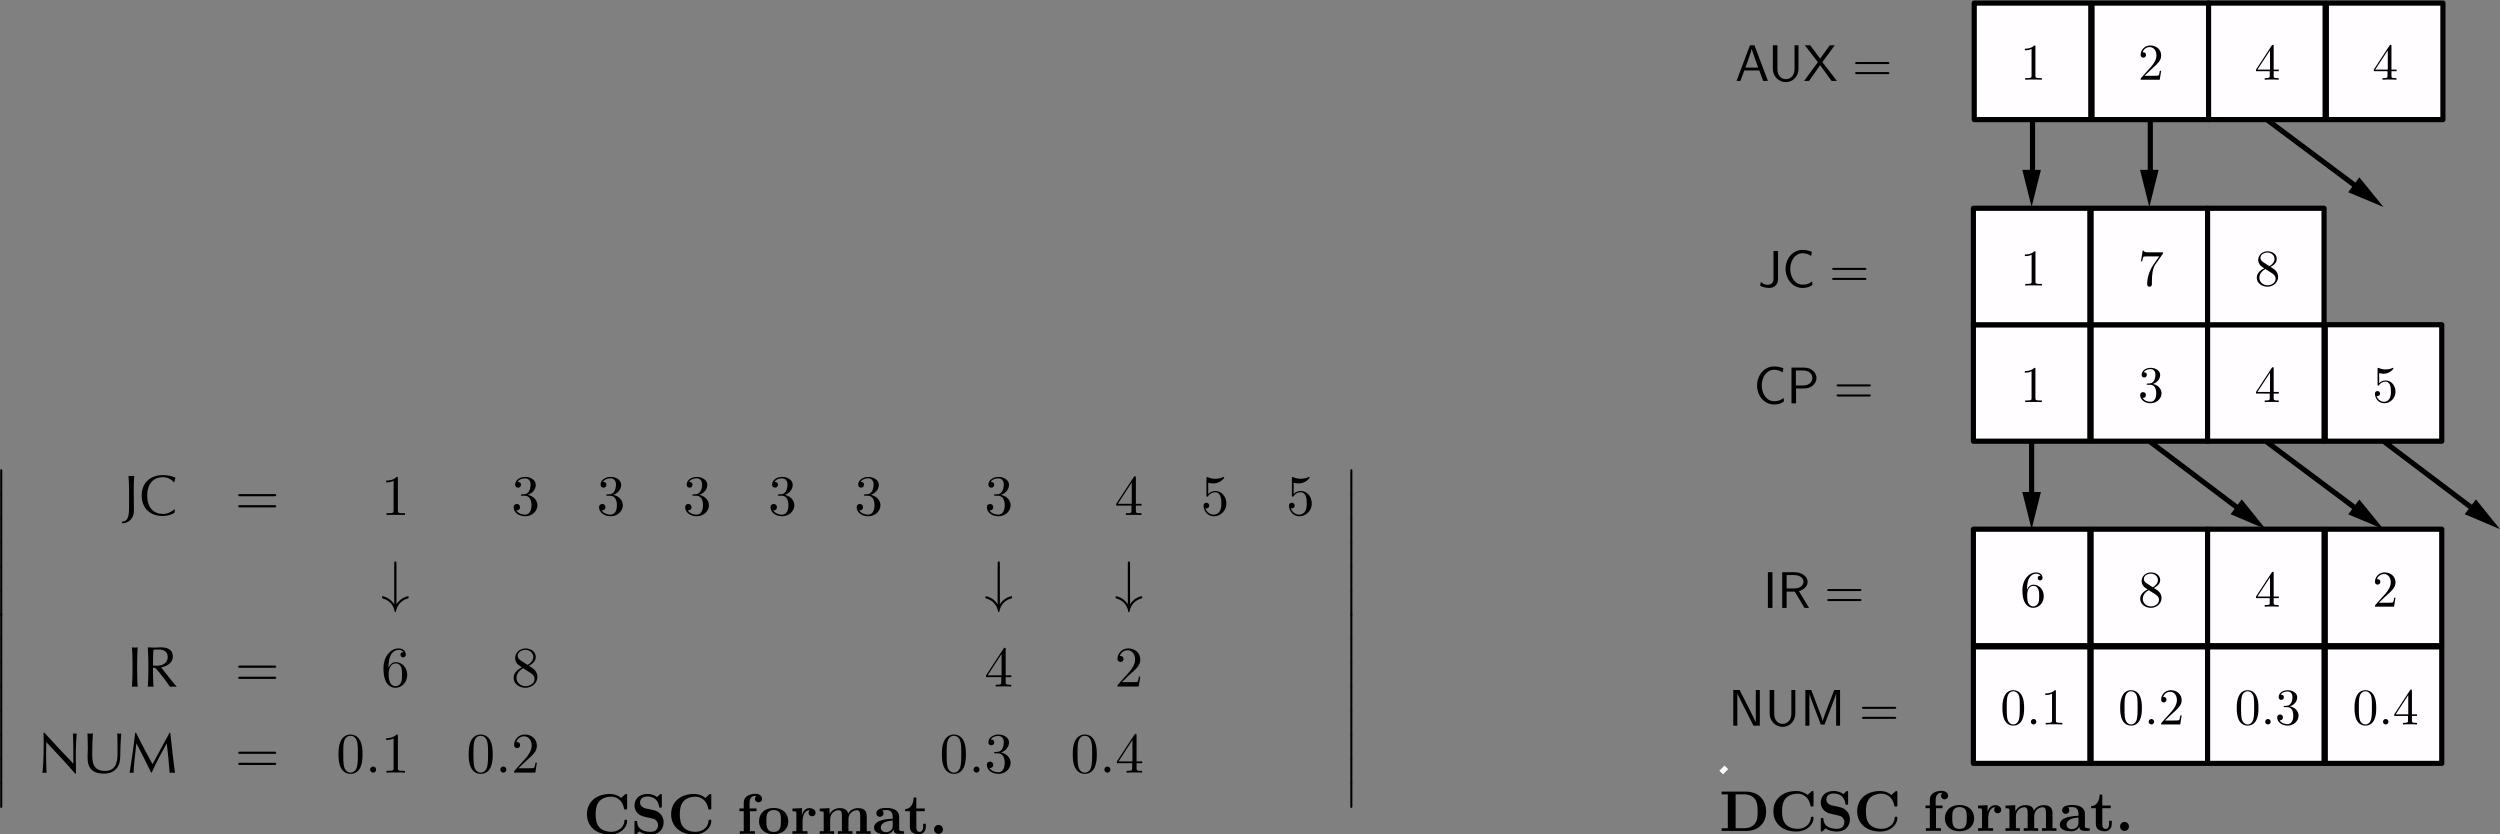 <?xml version="1.0" encoding="UTF-8" standalone="no"?>
<!-- Created with Inkscape (http://www.inkscape.org/) -->

<svg
   width="153.741mm"
   height="51.293mm"
   viewBox="0 0 153.741 51.293"
   version="1.1"
   id="svg8564"
   inkscape:version="1.1.2 (0a00cf5339, 2022-02-04)"
   sodipodi:docname="disegno.svg"
   xmlns:inkscape="http://www.inkscape.org/namespaces/inkscape"
   xmlns:sodipodi="http://sodipodi.sourceforge.net/DTD/sodipodi-0.dtd"
   xmlns="http://www.w3.org/2000/svg"
   xmlns:svg="http://www.w3.org/2000/svg">
  <rect x="0" y="0" width="153.741" height="51.293" fill="#808080" stroke="none"/>
  <sodipodi:namedview
     id="namedview8566"
     pagecolor="#ffffff"
     bordercolor="#666666"
     borderopacity="1.0"
     inkscape:pageshadow="2"
     inkscape:pageopacity="0.0"
     inkscape:pagecheckerboard="0"
     inkscape:document-units="mm"
     showgrid="false"
     inkscape:zoom="0.77771465"
     inkscape:cx="345.88522"
     inkscape:cy="221.16081"
     inkscape:window-width="1920"
     inkscape:window-height="1176"
     inkscape:window-x="0"
     inkscape:window-y="0"
     inkscape:window-maximized="1"
     inkscape:current-layer="layer1" />
  <defs
     id="defs8561">
    <clipPath
       id="clip2">
      <path
         d="m 238,134.18 h 22 V 165 h -22 z m 0,0"
         id="path604" />
    </clipPath>
    <clipPath
       id="clip3">
      <path
         d="m 259,134.18 h 22 V 165 h -22 z m 0,0"
         id="path607" />
    </clipPath>
    <clipPath
       id="clip4">
      <path
         d="m 279,134.18 h 27 V 168 h -27 z m 0,0"
         id="path610" />
    </clipPath>
    <clipPath
       id="clip5">
      <path
         d="m 300,134.18 h 22 V 156 h -22 z m 0,0"
         id="path613" />
    </clipPath>
    <clipPath
       id="clip6">
      <path
         d="M 194.762,255 H 209 v 14.5 h -14.238 z m 0,0"
         id="path616" />
    </clipPath>
  </defs>
  <g
     inkscape:label="Livello 1"
     inkscape:groupmode="layer"
     id="layer1"
     transform="translate(-1.307,-245.8)">
    <g
       style="fill:#000000;fill-opacity:1"
       id="g791"
       transform="matrix(0.353,0,0,0.353,-21.052,265.364)">
      <g
         id="use789"
         transform="translate(62.16,26.5)">
        <path
           style="stroke:none"
           d="m 1.578,0.094 c 0,-0.094 0,-0.281 -0.172,-0.281 -0.188,0 -0.188,0.188 -0.188,0.281 v 3.984 c 0,0.109 0,0.281 0.172,0.281 0.188,0 0.188,-0.172 0.188,-0.281 z m 0,0"
           id="path6110" />
      </g>
    </g>
    <g
       style="fill:#000000;fill-opacity:1"
       id="g795"
       transform="matrix(0.353,0,0,0.353,-21.052,265.364)">
      <g
         id="use793"
         transform="translate(62.16,30.7)">
        <path
           style="stroke:none"
           d="m 1.578,0.094 c 0,-0.094 0,-0.281 -0.172,-0.281 -0.188,0 -0.188,0.188 -0.188,0.281 v 3.984 c 0,0.109 0,0.281 0.172,0.281 0.188,0 0.188,-0.172 0.188,-0.281 z m 0,0"
           id="path6114" />
      </g>
    </g>
    <g
       style="fill:#000000;fill-opacity:1"
       id="g799"
       transform="matrix(0.353,0,0,0.353,-21.052,265.364)">
      <g
         id="use797"
         transform="translate(62.16,34.899)">
        <path
           style="stroke:none"
           d="m 1.578,0.094 c 0,-0.094 0,-0.281 -0.172,-0.281 -0.188,0 -0.188,0.188 -0.188,0.281 v 3.984 c 0,0.109 0,0.281 0.172,0.281 0.188,0 0.188,-0.172 0.188,-0.281 z m 0,0"
           id="path6118" />
      </g>
    </g>
    <g
       style="fill:#000000;fill-opacity:1"
       id="g803"
       transform="matrix(0.353,0,0,0.353,-21.052,265.364)">
      <g
         id="use801"
         transform="translate(62.16,39.099)">
        <path
           style="stroke:none"
           d="m 1.578,0.094 c 0,-0.094 0,-0.281 -0.172,-0.281 -0.188,0 -0.188,0.188 -0.188,0.281 v 3.984 c 0,0.109 0,0.281 0.172,0.281 0.188,0 0.188,-0.172 0.188,-0.281 z m 0,0"
           id="path6122" />
      </g>
    </g>
    <g
       style="fill:#000000;fill-opacity:1"
       id="g807"
       transform="matrix(0.353,0,0,0.353,-21.052,265.364)">
      <g
         id="use805"
         transform="translate(62.16,43.298)">
        <path
           style="stroke:none"
           d="m 1.578,0.094 c 0,-0.094 0,-0.281 -0.172,-0.281 -0.188,0 -0.188,0.188 -0.188,0.281 v 3.984 c 0,0.109 0,0.281 0.172,0.281 0.188,0 0.188,-0.172 0.188,-0.281 z m 0,0"
           id="path6126" />
      </g>
    </g>
    <g
       style="fill:#000000;fill-opacity:1"
       id="g811"
       transform="matrix(0.353,0,0,0.353,-21.052,265.364)">
      <g
         id="use809"
         transform="translate(62.16,47.498)">
        <path
           style="stroke:none"
           d="m 1.578,0.094 c 0,-0.094 0,-0.281 -0.172,-0.281 -0.188,0 -0.188,0.188 -0.188,0.281 v 3.984 c 0,0.109 0,0.281 0.172,0.281 0.188,0 0.188,-0.172 0.188,-0.281 z m 0,0"
           id="path6130" />
      </g>
    </g>
    <g
       style="fill:#000000;fill-opacity:1"
       id="g815"
       transform="matrix(0.353,0,0,0.353,-21.052,265.364)">
      <g
         id="use813"
         transform="translate(62.16,51.578)">
        <path
           style="stroke:none"
           d="m 1.578,0.094 c 0,-0.094 0,-0.281 -0.172,-0.281 -0.188,0 -0.188,0.188 -0.188,0.281 v 3.984 c 0,0.109 0,0.281 0.172,0.281 0.188,0 0.188,-0.172 0.188,-0.281 z m 0,0"
           id="path6134" />
      </g>
    </g>
    <g
       style="fill:#000000;fill-opacity:1"
       id="g819"
       transform="matrix(0.353,0,0,0.353,-21.052,265.364)">
      <g
         id="use817"
         transform="translate(62.16,55.777)">
        <path
           style="stroke:none"
           d="m 1.578,0.094 c 0,-0.094 0,-0.281 -0.172,-0.281 -0.188,0 -0.188,0.188 -0.188,0.281 v 3.984 c 0,0.109 0,0.281 0.172,0.281 0.188,0 0.188,-0.172 0.188,-0.281 z m 0,0"
           id="path6138" />
      </g>
    </g>
    <g
       style="fill:#000000;fill-opacity:1"
       id="g823"
       transform="matrix(0.353,0,0,0.353,-21.052,265.364)">
      <g
         id="use821"
         transform="translate(62.16,59.977)">
        <path
           style="stroke:none"
           d="m 1.578,0.094 c 0,-0.094 0,-0.281 -0.172,-0.281 -0.188,0 -0.188,0.188 -0.188,0.281 v 3.984 c 0,0.109 0,0.281 0.172,0.281 0.188,0 0.188,-0.172 0.188,-0.281 z m 0,0"
           id="path6142" />
      </g>
    </g>
    <g
       style="fill:#000000;fill-opacity:1"
       id="g827"
       transform="matrix(0.353,0,0,0.353,-21.052,265.364)">
      <g
         id="use825"
         transform="translate(62.16,64.177)">
        <path
           style="stroke:none"
           d="m 1.578,0.094 c 0,-0.094 0,-0.281 -0.172,-0.281 -0.188,0 -0.188,0.188 -0.188,0.281 v 3.984 c 0,0.109 0,0.281 0.172,0.281 0.188,0 0.188,-0.172 0.188,-0.281 z m 0,0"
           id="path6146" />
      </g>
    </g>
    <g
       style="fill:#000000;fill-opacity:1"
       id="g831"
       transform="matrix(0.353,0,0,0.353,-21.052,265.364)">
      <g
         id="use829"
         transform="translate(62.16,68.376)">
        <path
           style="stroke:none"
           d="m 1.578,0.094 c 0,-0.094 0,-0.281 -0.172,-0.281 -0.188,0 -0.188,0.188 -0.188,0.281 v 3.984 c 0,0.109 0,0.281 0.172,0.281 0.188,0 0.188,-0.172 0.188,-0.281 z m 0,0"
           id="path6150" />
      </g>
    </g>
    <g
       style="fill:#000000;fill-opacity:1"
       id="g835"
       transform="matrix(0.353,0,0,0.353,-21.052,265.364)">
      <g
         id="use833"
         transform="translate(62.16,72.576)">
        <path
           style="stroke:none"
           d="m 1.578,0.094 c 0,-0.094 0,-0.281 -0.172,-0.281 -0.188,0 -0.188,0.188 -0.188,0.281 v 3.984 c 0,0.109 0,0.281 0.172,0.281 0.188,0 0.188,-0.172 0.188,-0.281 z m 0,0"
           id="path6154" />
      </g>
    </g>
    <g
       style="fill:#000000;fill-opacity:1"
       id="g839"
       transform="matrix(0.353,0,0,0.353,-21.052,265.364)">
      <g
         id="use837"
         transform="translate(62.16,76.776)">
        <path
           style="stroke:none"
           d="m 1.578,0.094 c 0,-0.094 0,-0.281 -0.172,-0.281 -0.188,0 -0.188,0.188 -0.188,0.281 v 3.984 c 0,0.109 0,0.281 0.172,0.281 0.188,0 0.188,-0.172 0.188,-0.281 z m 0,0"
           id="path6158" />
      </g>
    </g>
    <g
       style="fill:#000000;fill-opacity:1"
       id="g843"
       transform="matrix(0.353,0,0,0.353,-21.052,265.364)">
      <g
         id="use841"
         transform="translate(62.16,80.975)">
        <path
           style="stroke:none"
           d="m 1.578,0.094 c 0,-0.094 0,-0.281 -0.172,-0.281 -0.188,0 -0.188,0.188 -0.188,0.281 v 3.984 c 0,0.109 0,0.281 0.172,0.281 0.188,0 0.188,-0.172 0.188,-0.281 z m 0,0"
           id="path6162" />
      </g>
    </g>
    <g
       style="fill:#000000;fill-opacity:1"
       id="g849"
       transform="matrix(0.353,0,0,0.353,-21.052,265.364)">
      <g
         id="use845"
         transform="translate(84.84,34.3)">
        <path
           style="stroke:none"
           d="m -0.219,1.438 c 1.219,0 2.047,-0.953 2.047,-2.141 0,-0.953 -0.031,-2.344 -0.031,-3.547 0,-0.859 0.031,-1.719 0.078,-2.578 -0.172,0.031 -0.328,0.047 -0.484,0.047 -0.172,0 -0.328,-0.016 -0.5,-0.047 0.047,0.859 0.094,1.719 0.094,2.578 v 2.75 c 0,1.562 -0.109,2.656 -1.281,2.656 z m 0,0"
           id="path6166" />
      </g>
      <g
         id="use847"
         transform="translate(87.6,34.3)">
        <path
           style="stroke:none"
           d="M 6.219,-0.984 6.188,-1.016 C 5.797,-0.734 5.109,-0.188 4.156,-0.188 c -1.562,0 -2.766,-0.984 -2.766,-3.203 0,-2.219 1.203,-3.203 2.766,-3.203 0.938,0 1.609,0.578 1.891,0.891 l 0.062,-0.016 C 6.156,-5.938 6.219,-6.312 6.312,-6.5 5.781,-6.75 5.016,-6.953 4.156,-6.953 c -2.203,0 -3.734,1.297 -3.734,3.562 0,2.266 1.531,3.562 3.641,3.562 0.984,0 1.812,-0.359 2.062,-0.562 z m 0,0"
           id="path6170" />
      </g>
    </g>
    <g
       style="fill:#000000;fill-opacity:1"
       id="g857"
       transform="matrix(0.353,0,0,0.353,-21.052,265.364)">
      <g
         id="use851"
         transform="translate(104.28,34.3)">
        <path
           style="stroke:none"
           d="m 6.844,-3.266 c 0.156,0 0.344,0 0.344,-0.188 C 7.188,-3.656 7,-3.656 6.859,-3.656 h -5.969 c -0.141,0 -0.328,0 -0.328,0.203 0,0.188 0.188,0.188 0.328,0.188 z m 0.016,1.938 c 0.141,0 0.328,0 0.328,-0.203 0,-0.188 -0.188,-0.188 -0.344,-0.188 H 0.891 c -0.141,0 -0.328,0 -0.328,0.188 0,0.203 0.188,0.203 0.328,0.203 z m 0,0"
           id="path6174" />
      </g>
      <g
         id="use853"
         transform="translate(129.72,34.3)">
        <path
           style="stroke:none"
           d="m 2.938,-6.375 c 0,-0.25 0,-0.266 -0.234,-0.266 C 2.078,-6 1.203,-6 0.891,-6 v 0.312 c 0.203,0 0.781,0 1.297,-0.266 v 5.172 c 0,0.359 -0.031,0.469 -0.922,0.469 h -0.312 V 0 c 0.344,-0.031 1.203,-0.031 1.609,-0.031 0.391,0 1.266,0 1.609,0.031 v -0.312 h -0.312 c -0.906,0 -0.922,-0.109 -0.922,-0.469 z m 0,0"
           id="path6178" />
      </g>
      <g
         id="use855"
         transform="translate(152.399,34.3)">
        <path
           style="stroke:none"
           d="m 2.891,-3.516 c 0.812,-0.266 1.391,-0.953 1.391,-1.75 0,-0.812 -0.875,-1.375 -1.828,-1.375 -1,0 -1.766,0.594 -1.766,1.359 0,0.328 0.219,0.516 0.516,0.516 0.297,0 0.5,-0.219 0.5,-0.516 0,-0.484 -0.469,-0.484 -0.609,-0.484 0.297,-0.5 0.953,-0.625 1.312,-0.625 0.422,0 0.969,0.219 0.969,1.109 0,0.125 -0.031,0.703 -0.281,1.141 C 2.797,-3.656 2.453,-3.625 2.203,-3.625 2.125,-3.609 1.891,-3.594 1.812,-3.594 c -0.078,0.016 -0.141,0.031 -0.141,0.125 0,0.109 0.062,0.109 0.234,0.109 h 0.438 c 0.812,0 1.188,0.672 1.188,1.656 0,1.359 -0.688,1.641 -1.125,1.641 -0.438,0 -1.188,-0.172 -1.531,-0.75 0.344,0.047 0.656,-0.172 0.656,-0.547 0,-0.359 -0.266,-0.562 -0.547,-0.562 -0.25,0 -0.562,0.141 -0.562,0.578 0,0.906 0.922,1.562 2.016,1.562 1.219,0 2.125,-0.906 2.125,-1.922 0,-0.812 -0.641,-1.594 -1.672,-1.812 z m 0,0"
           id="path6182" />
      </g>
    </g>
    <g
       style="fill:#000000;fill-opacity:1"
       id="g861"
       transform="matrix(0.353,0,0,0.353,-21.052,265.364)">
      <g
         id="use859"
         transform="translate(167.28,34.3)">
        <path
           style="stroke:none"
           d="m 2.891,-3.516 c 0.812,-0.266 1.391,-0.953 1.391,-1.75 0,-0.812 -0.875,-1.375 -1.828,-1.375 -1,0 -1.766,0.594 -1.766,1.359 0,0.328 0.219,0.516 0.516,0.516 0.297,0 0.5,-0.219 0.5,-0.516 0,-0.484 -0.469,-0.484 -0.609,-0.484 0.297,-0.5 0.953,-0.625 1.312,-0.625 0.422,0 0.969,0.219 0.969,1.109 0,0.125 -0.031,0.703 -0.281,1.141 C 2.797,-3.656 2.453,-3.625 2.203,-3.625 2.125,-3.609 1.891,-3.594 1.812,-3.594 c -0.078,0.016 -0.141,0.031 -0.141,0.125 0,0.109 0.062,0.109 0.234,0.109 h 0.438 c 0.812,0 1.188,0.672 1.188,1.656 0,1.359 -0.688,1.641 -1.125,1.641 -0.438,0 -1.188,-0.172 -1.531,-0.75 0.344,0.047 0.656,-0.172 0.656,-0.547 0,-0.359 -0.266,-0.562 -0.547,-0.562 -0.25,0 -0.562,0.141 -0.562,0.578 0,0.906 0.922,1.562 2.016,1.562 1.219,0 2.125,-0.906 2.125,-1.922 0,-0.812 -0.641,-1.594 -1.672,-1.812 z m 0,0"
           id="path6186" />
      </g>
    </g>
    <g
       style="fill:#000000;fill-opacity:1"
       id="g865"
       transform="matrix(0.353,0,0,0.353,-21.052,265.364)">
      <g
         id="use863"
         transform="translate(182.279,34.3)">
        <path
           style="stroke:none"
           d="m 2.891,-3.516 c 0.812,-0.266 1.391,-0.953 1.391,-1.75 0,-0.812 -0.875,-1.375 -1.828,-1.375 -1,0 -1.766,0.594 -1.766,1.359 0,0.328 0.219,0.516 0.516,0.516 0.297,0 0.5,-0.219 0.5,-0.516 0,-0.484 -0.469,-0.484 -0.609,-0.484 0.297,-0.5 0.953,-0.625 1.312,-0.625 0.422,0 0.969,0.219 0.969,1.109 0,0.125 -0.031,0.703 -0.281,1.141 C 2.797,-3.656 2.453,-3.625 2.203,-3.625 2.125,-3.609 1.891,-3.594 1.812,-3.594 c -0.078,0.016 -0.141,0.031 -0.141,0.125 0,0.109 0.062,0.109 0.234,0.109 h 0.438 c 0.812,0 1.188,0.672 1.188,1.656 0,1.359 -0.688,1.641 -1.125,1.641 -0.438,0 -1.188,-0.172 -1.531,-0.75 0.344,0.047 0.656,-0.172 0.656,-0.547 0,-0.359 -0.266,-0.562 -0.547,-0.562 -0.25,0 -0.562,0.141 -0.562,0.578 0,0.906 0.922,1.562 2.016,1.562 1.219,0 2.125,-0.906 2.125,-1.922 0,-0.812 -0.641,-1.594 -1.672,-1.812 z m 0,0"
           id="path6190" />
      </g>
    </g>
    <g
       style="fill:#000000;fill-opacity:1"
       id="g869"
       transform="matrix(0.353,0,0,0.353,-21.052,265.364)">
      <g
         id="use867"
         transform="translate(197.159,34.3)">
        <path
           style="stroke:none"
           d="m 2.891,-3.516 c 0.812,-0.266 1.391,-0.953 1.391,-1.75 0,-0.812 -0.875,-1.375 -1.828,-1.375 -1,0 -1.766,0.594 -1.766,1.359 0,0.328 0.219,0.516 0.516,0.516 0.297,0 0.5,-0.219 0.5,-0.516 0,-0.484 -0.469,-0.484 -0.609,-0.484 0.297,-0.5 0.953,-0.625 1.312,-0.625 0.422,0 0.969,0.219 0.969,1.109 0,0.125 -0.031,0.703 -0.281,1.141 C 2.797,-3.656 2.453,-3.625 2.203,-3.625 2.125,-3.609 1.891,-3.594 1.812,-3.594 c -0.078,0.016 -0.141,0.031 -0.141,0.125 0,0.109 0.062,0.109 0.234,0.109 h 0.438 c 0.812,0 1.188,0.672 1.188,1.656 0,1.359 -0.688,1.641 -1.125,1.641 -0.438,0 -1.188,-0.172 -1.531,-0.75 0.344,0.047 0.656,-0.172 0.656,-0.547 0,-0.359 -0.266,-0.562 -0.547,-0.562 -0.25,0 -0.562,0.141 -0.562,0.578 0,0.906 0.922,1.562 2.016,1.562 1.219,0 2.125,-0.906 2.125,-1.922 0,-0.812 -0.641,-1.594 -1.672,-1.812 z m 0,0"
           id="path6194" />
      </g>
    </g>
    <g
       style="fill:#000000;fill-opacity:1"
       id="g877"
       transform="matrix(0.353,0,0,0.353,-21.052,265.364)">
      <g
         id="use871"
         transform="translate(212.159,34.3)">
        <path
           style="stroke:none"
           d="m 2.891,-3.516 c 0.812,-0.266 1.391,-0.953 1.391,-1.75 0,-0.812 -0.875,-1.375 -1.828,-1.375 -1,0 -1.766,0.594 -1.766,1.359 0,0.328 0.219,0.516 0.516,0.516 0.297,0 0.5,-0.219 0.5,-0.516 0,-0.484 -0.469,-0.484 -0.609,-0.484 0.297,-0.5 0.953,-0.625 1.312,-0.625 0.422,0 0.969,0.219 0.969,1.109 0,0.125 -0.031,0.703 -0.281,1.141 C 2.797,-3.656 2.453,-3.625 2.203,-3.625 2.125,-3.609 1.891,-3.594 1.812,-3.594 c -0.078,0.016 -0.141,0.031 -0.141,0.125 0,0.109 0.062,0.109 0.234,0.109 h 0.438 c 0.812,0 1.188,0.672 1.188,1.656 0,1.359 -0.688,1.641 -1.125,1.641 -0.438,0 -1.188,-0.172 -1.531,-0.75 0.344,0.047 0.656,-0.172 0.656,-0.547 0,-0.359 -0.266,-0.562 -0.547,-0.562 -0.25,0 -0.562,0.141 -0.562,0.578 0,0.906 0.922,1.562 2.016,1.562 1.219,0 2.125,-0.906 2.125,-1.922 0,-0.812 -0.641,-1.594 -1.672,-1.812 z m 0,0"
           id="path6198" />
      </g>
      <g
         id="use873"
         transform="translate(234.839,34.3)">
        <path
           style="stroke:none"
           d="m 2.891,-3.516 c 0.812,-0.266 1.391,-0.953 1.391,-1.75 0,-0.812 -0.875,-1.375 -1.828,-1.375 -1,0 -1.766,0.594 -1.766,1.359 0,0.328 0.219,0.516 0.516,0.516 0.297,0 0.5,-0.219 0.5,-0.516 0,-0.484 -0.469,-0.484 -0.609,-0.484 0.297,-0.5 0.953,-0.625 1.312,-0.625 0.422,0 0.969,0.219 0.969,1.109 0,0.125 -0.031,0.703 -0.281,1.141 C 2.797,-3.656 2.453,-3.625 2.203,-3.625 2.125,-3.609 1.891,-3.594 1.812,-3.594 c -0.078,0.016 -0.141,0.031 -0.141,0.125 0,0.109 0.062,0.109 0.234,0.109 h 0.438 c 0.812,0 1.188,0.672 1.188,1.656 0,1.359 -0.688,1.641 -1.125,1.641 -0.438,0 -1.188,-0.172 -1.531,-0.75 0.344,0.047 0.656,-0.172 0.656,-0.547 0,-0.359 -0.266,-0.562 -0.547,-0.562 -0.25,0 -0.562,0.141 -0.562,0.578 0,0.906 0.922,1.562 2.016,1.562 1.219,0 2.125,-0.906 2.125,-1.922 0,-0.812 -0.641,-1.594 -1.672,-1.812 z m 0,0"
           id="path6202" />
      </g>
      <g
         id="use875"
         transform="translate(257.519,34.3)">
        <path
           style="stroke:none"
           d="m 2.938,-1.641 v 0.859 c 0,0.359 -0.031,0.469 -0.766,0.469 H 1.969 V 0 C 2.375,-0.031 2.891,-0.031 3.312,-0.031 c 0.422,0 0.938,0 1.359,0.031 v -0.312 h -0.219 c -0.734,0 -0.75,-0.109 -0.75,-0.469 V -1.641 H 4.688 v -0.312 H 3.703 v -4.531 c 0,-0.203 0,-0.266 -0.172,-0.266 -0.078,0 -0.109,0 -0.188,0.125 l -3.062,4.672 v 0.312 z m 0.047,-0.312 H 0.562 l 2.422,-3.719 z m 0,0"
           id="path6206" />
      </g>
    </g>
    <g
       style="fill:#000000;fill-opacity:1"
       id="g881"
       transform="matrix(0.353,0,0,0.353,-21.052,265.364)">
      <g
         id="use879"
         transform="translate(272.518,34.3)">
        <path
           style="stroke:none"
           d="m 4.469,-2 c 0,-1.188 -0.812,-2.188 -1.891,-2.188 -0.469,0 -0.906,0.156 -1.266,0.516 V -5.625 c 0.203,0.062 0.531,0.125 0.844,0.125 1.234,0 1.938,-0.906 1.938,-1.031 0,-0.062 -0.031,-0.109 -0.109,-0.109 0,0 -0.031,0 -0.078,0.031 C 3.703,-6.516 3.219,-6.312 2.547,-6.312 2.156,-6.312 1.688,-6.391 1.219,-6.594 1.141,-6.625 1.125,-6.625 1.109,-6.625 1,-6.625 1,-6.547 1,-6.391 V -3.438 c 0,0.172 0,0.25 0.141,0.25 0.078,0 0.094,-0.016 0.141,-0.078 C 1.391,-3.422 1.75,-3.969 2.562,-3.969 c 0.516,0 0.766,0.453 0.844,0.641 0.156,0.375 0.188,0.75 0.188,1.25 0,0.359 0,0.953 -0.25,1.375 C 3.109,-0.312 2.734,-0.062 2.281,-0.062 c -0.719,0 -1.297,-0.531 -1.469,-1.109 0.031,0 0.062,0.016 0.172,0.016 0.328,0 0.5,-0.25 0.5,-0.484 0,-0.25 -0.172,-0.5 -0.5,-0.5 C 0.844,-2.141 0.5,-2.062 0.5,-1.609 0.5,-0.75 1.188,0.219 2.297,0.219 3.453,0.219 4.469,-0.734 4.469,-2 Z m 0,0"
           id="path6210" />
      </g>
    </g>
    <g
       style="fill:#000000;fill-opacity:1"
       id="g885"
       transform="matrix(0.353,0,0,0.353,-21.052,265.364)">
      <g
         id="use883"
         transform="translate(287.399,34.3)">
        <path
           style="stroke:none"
           d="m 4.469,-2 c 0,-1.188 -0.812,-2.188 -1.891,-2.188 -0.469,0 -0.906,0.156 -1.266,0.516 V -5.625 c 0.203,0.062 0.531,0.125 0.844,0.125 1.234,0 1.938,-0.906 1.938,-1.031 0,-0.062 -0.031,-0.109 -0.109,-0.109 0,0 -0.031,0 -0.078,0.031 C 3.703,-6.516 3.219,-6.312 2.547,-6.312 2.156,-6.312 1.688,-6.391 1.219,-6.594 1.141,-6.625 1.125,-6.625 1.109,-6.625 1,-6.625 1,-6.547 1,-6.391 V -3.438 c 0,0.172 0,0.25 0.141,0.25 0.078,0 0.094,-0.016 0.141,-0.078 C 1.391,-3.422 1.75,-3.969 2.562,-3.969 c 0.516,0 0.766,0.453 0.844,0.641 0.156,0.375 0.188,0.75 0.188,1.25 0,0.359 0,0.953 -0.25,1.375 C 3.109,-0.312 2.734,-0.062 2.281,-0.062 c -0.719,0 -1.297,-0.531 -1.469,-1.109 0.031,0 0.062,0.016 0.172,0.016 0.328,0 0.5,-0.25 0.5,-0.484 0,-0.25 -0.172,-0.5 -0.5,-0.5 C 0.844,-2.141 0.5,-2.062 0.5,-1.609 0.5,-0.75 1.188,0.219 2.297,0.219 3.453,0.219 4.469,-0.734 4.469,-2 Z m 0,0"
           id="path6214" />
      </g>
    </g>
    <g
       style="fill:#000000;fill-opacity:1"
       id="g891"
       transform="matrix(0.353,0,0,0.353,-21.052,265.364)">
      <g
         id="use887"
         transform="translate(129.72,49.3)">
        <path
           style="stroke:none"
           d="m 2.688,-6.562 c 0,-0.172 0,-0.359 -0.188,-0.359 -0.203,0 -0.203,0.188 -0.203,0.359 v 7.109 c -0.25,-0.375 -0.516,-0.656 -0.766,-0.844 -0.609,-0.453 -1.219,-0.562 -1.234,-0.562 -0.125,0 -0.125,0.109 -0.125,0.188 0,0.156 0,0.172 0.234,0.25 C 1.078,-0.234 1.469,0.125 1.688,0.375 2.203,0.922 2.328,1.516 2.375,1.828 2.391,1.875 2.422,1.922 2.5,1.922 c 0.078,0 0.094,-0.062 0.109,-0.156 0.219,-1.125 0.938,-1.906 2.031,-2.219 C 4.797,-0.5 4.812,-0.5 4.812,-0.672 c 0,-0.078 0,-0.188 -0.125,-0.188 -0.016,0 -0.609,0.109 -1.172,0.516 C 3.188,-0.094 2.906,0.203 2.688,0.547 Z m 0,0"
           id="path6218" />
      </g>
      <g
         id="use889"
         transform="translate(234.839,49.3)">
        <path
           style="stroke:none"
           d="m 2.688,-6.562 c 0,-0.172 0,-0.359 -0.188,-0.359 -0.203,0 -0.203,0.188 -0.203,0.359 v 7.109 c -0.25,-0.375 -0.516,-0.656 -0.766,-0.844 -0.609,-0.453 -1.219,-0.562 -1.234,-0.562 -0.125,0 -0.125,0.109 -0.125,0.188 0,0.156 0,0.172 0.234,0.25 C 1.078,-0.234 1.469,0.125 1.688,0.375 2.203,0.922 2.328,1.516 2.375,1.828 2.391,1.875 2.422,1.922 2.5,1.922 c 0.078,0 0.094,-0.062 0.109,-0.156 0.219,-1.125 0.938,-1.906 2.031,-2.219 C 4.797,-0.5 4.812,-0.5 4.812,-0.672 c 0,-0.078 0,-0.188 -0.125,-0.188 -0.016,0 -0.609,0.109 -1.172,0.516 C 3.188,-0.094 2.906,0.203 2.688,0.547 Z m 0,0"
           id="path6222" />
      </g>
    </g>
    <g
       style="fill:#000000;fill-opacity:1"
       id="g895"
       transform="matrix(0.353,0,0,0.353,-21.052,265.364)">
      <g
         id="use893"
         transform="translate(257.519,49.3)">
        <path
           style="stroke:none"
           d="m 2.688,-6.562 c 0,-0.172 0,-0.359 -0.188,-0.359 -0.203,0 -0.203,0.188 -0.203,0.359 v 7.109 c -0.25,-0.375 -0.516,-0.656 -0.766,-0.844 -0.609,-0.453 -1.219,-0.562 -1.234,-0.562 -0.125,0 -0.125,0.109 -0.125,0.188 0,0.156 0,0.172 0.234,0.25 C 1.078,-0.234 1.469,0.125 1.688,0.375 2.203,0.922 2.328,1.516 2.375,1.828 2.391,1.875 2.422,1.922 2.5,1.922 c 0.078,0 0.094,-0.062 0.109,-0.156 0.219,-1.125 0.938,-1.906 2.031,-2.219 C 4.797,-0.5 4.812,-0.5 4.812,-0.672 c 0,-0.078 0,-0.188 -0.125,-0.188 -0.016,0 -0.609,0.109 -1.172,0.516 C 3.188,-0.094 2.906,0.203 2.688,0.547 Z m 0,0"
           id="path6226" />
      </g>
    </g>
    <g
       style="fill:#000000;fill-opacity:1"
       id="g901"
       transform="matrix(0.353,0,0,0.353,-21.052,265.364)">
      <g
         id="use897"
         transform="translate(85.44,64.18)">
        <path
           style="stroke:none"
           d="m 0.984,-2.531 c 0,0.859 -0.047,1.719 -0.094,2.578 C 1.062,0.016 1.219,0 1.391,0 1.547,0 1.703,0.016 1.875,0.047 1.828,-0.812 1.797,-1.672 1.797,-2.531 V -4.25 c 0,-0.859 0.031,-1.719 0.078,-2.578 -0.172,0.031 -0.328,0.047 -0.484,0.047 -0.172,0 -0.328,-0.016 -0.5,-0.047 0.047,0.859 0.094,1.719 0.094,2.578 z m 0,0"
           id="path6230" />
      </g>
      <g
         id="use899"
         transform="translate(88.199,64.18)">
        <path
           style="stroke:none"
           d="m 1.797,-4.25 c 0,-0.719 0.031,-1.438 0.062,-2.156 0.203,-0.031 0.5,-0.047 0.969,-0.047 0.672,0 1.531,0.25 1.531,1.297 0,1.188 -1.078,1.531 -1.891,1.531 -0.266,0 -0.5,-0.016 -0.672,-0.047 z m -0.812,1.719 c 0,0.859 -0.047,1.719 -0.094,2.578 C 1.062,0.016 1.219,0 1.391,0 1.547,0 1.703,0.016 1.875,0.047 1.828,-0.812 1.797,-1.672 1.797,-2.531 v -0.734 h 0.375 C 3.031,-2.391 4.359,-0.562 4.75,0.047 4.938,0.016 5.141,0 5.328,0 5.531,0 5.734,0.016 5.938,0.047 5.359,-0.594 3.688,-2.734 3.203,-3.344 3.953,-3.453 5.25,-3.969 5.25,-5.25 c 0,-1.188 -0.953,-1.578 -2.078,-1.578 -0.375,0 -0.766,0.047 -1.141,0.047 -0.375,0 -0.75,-0.016 -1.141,-0.047 0.047,0.859 0.094,1.719 0.094,2.578 z m 0,0"
           id="path6234" />
      </g>
    </g>
    <g
       style="fill:#000000;fill-opacity:1"
       id="g909"
       transform="matrix(0.353,0,0,0.353,-21.052,265.364)">
      <g
         id="use903"
         transform="translate(104.28,64.18)">
        <path
           style="stroke:none"
           d="m 6.844,-3.266 c 0.156,0 0.344,0 0.344,-0.188 C 7.188,-3.656 7,-3.656 6.859,-3.656 h -5.969 c -0.141,0 -0.328,0 -0.328,0.203 0,0.188 0.188,0.188 0.328,0.188 z m 0.016,1.938 c 0.141,0 0.328,0 0.328,-0.203 0,-0.188 -0.188,-0.188 -0.344,-0.188 H 0.891 c -0.141,0 -0.328,0 -0.328,0.188 0,0.203 0.188,0.203 0.328,0.203 z m 0,0"
           id="path6238" />
      </g>
      <g
         id="use905"
         transform="translate(129.72,64.18)">
        <path
           style="stroke:none"
           d="m 1.312,-3.266 v -0.25 c 0,-2.516 1.234,-2.875 1.75,-2.875 0.234,0 0.656,0.062 0.875,0.406 -0.156,0 -0.547,0 -0.547,0.438 0,0.312 0.234,0.469 0.453,0.469 0.156,0 0.469,-0.094 0.469,-0.484 0,-0.594 -0.438,-1.078 -1.266,-1.078 -1.281,0 -2.625,1.281 -2.625,3.484 0,2.672 1.156,3.375 2.078,3.375 1.109,0 2.062,-0.938 2.062,-2.25 0,-1.266 -0.891,-2.219 -2,-2.219 -0.672,0 -1.047,0.5 -1.25,0.984 z M 2.5,-0.062 c -0.625,0 -0.922,-0.594 -0.984,-0.75 -0.188,-0.469 -0.188,-1.266 -0.188,-1.438 0,-0.781 0.328,-1.781 1.219,-1.781 0.172,0 0.625,0 0.938,0.625 0.172,0.359 0.172,0.875 0.172,1.359 0,0.484 0,0.984 -0.172,1.344 C 3.188,-0.109 2.734,-0.062 2.5,-0.062 Z m 0,0"
           id="path6242" />
      </g>
      <g
         id="use907"
         transform="translate(152.399,64.18)">
        <path
           style="stroke:none"
           d="m 1.625,-4.562 c -0.453,-0.297 -0.5,-0.625 -0.5,-0.797 0,-0.609 0.656,-1.031 1.359,-1.031 0.719,0 1.359,0.516 1.359,1.234 0,0.578 -0.391,1.047 -0.984,1.391 z m 1.453,0.953 C 3.797,-3.984 4.281,-4.5 4.281,-5.156 c 0,-0.922 -0.875,-1.484 -1.781,-1.484 -1,0 -1.812,0.734 -1.812,1.672 0,0.172 0.016,0.625 0.438,1.094 0.109,0.109 0.484,0.359 0.734,0.531 C 1.281,-3.047 0.422,-2.5 0.422,-1.5 c 0,1.047 1.016,1.719 2.062,1.719 1.125,0 2.078,-0.828 2.078,-1.891 0,-0.359 -0.109,-0.812 -0.5,-1.234 C 3.875,-3.109 3.719,-3.203 3.078,-3.609 Z m -1,0.422 1.234,0.781 c 0.281,0.188 0.75,0.484 0.75,1.094 0,0.734 -0.75,1.25 -1.562,1.25 -0.859,0 -1.578,-0.609 -1.578,-1.438 0,-0.578 0.312,-1.219 1.156,-1.688 z m 0,0"
           id="path6246" />
      </g>
    </g>
    <g
       style="fill:#000000;fill-opacity:1"
       id="g915"
       transform="matrix(0.353,0,0,0.353,-21.052,265.364)">
      <g
         id="use911"
         transform="translate(234.839,64.18)">
        <path
           style="stroke:none"
           d="m 2.938,-1.641 v 0.859 c 0,0.359 -0.031,0.469 -0.766,0.469 H 1.969 V 0 C 2.375,-0.031 2.891,-0.031 3.312,-0.031 c 0.422,0 0.938,0 1.359,0.031 v -0.312 h -0.219 c -0.734,0 -0.75,-0.109 -0.75,-0.469 V -1.641 H 4.688 v -0.312 H 3.703 v -4.531 c 0,-0.203 0,-0.266 -0.172,-0.266 -0.078,0 -0.109,0 -0.188,0.125 l -3.062,4.672 v 0.312 z m 0.047,-0.312 H 0.562 l 2.422,-3.719 z m 0,0"
           id="path6250" />
      </g>
      <g
         id="use913"
         transform="translate(257.519,64.18)">
        <path
           style="stroke:none"
           d="m 1.266,-0.766 1.062,-1.031 c 1.547,-1.375 2.141,-1.906 2.141,-2.906 0,-1.141 -0.891,-1.938 -2.109,-1.938 -1.125,0 -1.859,0.922 -1.859,1.812 0,0.547 0.5,0.547 0.531,0.547 0.172,0 0.516,-0.109 0.516,-0.531 0,-0.25 -0.188,-0.516 -0.531,-0.516 -0.078,0 -0.094,0 -0.125,0.016 0.219,-0.656 0.766,-1.016 1.344,-1.016 0.906,0 1.328,0.812 1.328,1.625 C 3.562,-3.906 3.078,-3.125 2.516,-2.5 l -1.906,2.125 C 0.5,-0.266 0.5,-0.234 0.5,0 H 4.203 L 4.469,-1.734 H 4.234 C 4.172,-1.438 4.109,-1 4,-0.844 3.938,-0.766 3.281,-0.766 3.062,-0.766 Z m 0,0"
           id="path6254" />
      </g>
    </g>
    <g
       style="fill:#000000;fill-opacity:1"
       id="g923"
       transform="matrix(0.353,0,0,0.353,-21.052,265.364)">
      <g
         id="use917"
         transform="translate(69.84,79.179)">
        <path
           style="stroke:none"
           d="m 6.734,0.172 c -0.016,-0.438 -0.031,-2.641 -0.031,-3.656 0,-0.781 0.094,-2.75 0.156,-3.344 C 6.75,-6.797 6.656,-6.781 6.547,-6.781 6.438,-6.781 6.312,-6.797 6.203,-6.828 6.281,-5.297 6.281,-3.344 6.281,-1.562 5.062,-2.797 2.859,-5.188 1.234,-6.953 h -0.156 c 0.031,0.438 0.031,1.406 0.031,2.672 0,1.312 -0.125,3.859 -0.219,4.328 C 1.031,0.016 1.141,0 1.266,0 1.391,0 1.5,0.016 1.609,0.047 1.562,-0.344 1.531,-2.453 1.531,-3.312 c 0,-1.047 0.016,-1.656 0.031,-2.016 1.703,1.812 3.516,3.719 5.031,5.5 z m 0,0"
           id="path6258" />
      </g>
      <g
         id="use919"
         transform="translate(77.64,79.179)">
        <path
           style="stroke:none"
           d="m 6.172,-3.594 c 0,1.266 0,3.297 -2.188,3.297 -2.219,0 -2.219,-1.75 -2.219,-3.109 0,-1.484 0.062,-2.828 0.125,-3.422 C 1.75,-6.797 1.594,-6.781 1.453,-6.781 1.297,-6.781 1.094,-6.797 0.938,-6.828 0.953,-6.25 1,-5.344 1,-4.25 c 0,0.5 -0.047,0.953 -0.047,1.578 0,1.938 0.875,2.844 2.844,2.844 1.797,0 2.828,-1.094 2.844,-2.859 0.016,-1.453 0.094,-3.219 0.172,-4.141 -0.078,0.031 -0.188,0.047 -0.297,0.047 -0.141,0 -0.281,-0.016 -0.406,-0.047 0.062,0.391 0.062,1.344 0.062,3.234 z m 0,0"
           id="path6262" />
      </g>
      <g
         id="use921"
         transform="translate(85.44,79.179)">
        <path
           style="stroke:none"
           d="m 1.453,-6.953 c -0.234,2.109 -0.625,4.797 -0.969,7 C 0.594,0.016 0.703,0 0.828,0 c 0.125,0 0.234,0.016 0.344,0.047 0.016,-1.125 0.297,-3.5 0.484,-5.141 h 0.016 c 0.875,1.719 1.781,3.438 2.562,5.094 h 0.094 C 5.109,-1.797 6.031,-3.422 6.938,-5.094 h 0.016 c 0.219,1.703 0.359,3.359 0.5,5.141 C 7.609,0.016 7.75,0 7.922,0 8.078,0 8.219,0.016 8.391,0.047 8.062,-2.234 7.859,-4.406 7.562,-6.953 H 7.438 C 6.453,-5.109 4.875,-2.25 4.469,-1.469 3.453,-3.328 2.516,-5.078 1.609,-6.953 Z m 0,0"
           id="path6266" />
      </g>
    </g>
    <g
       style="fill:#000000;fill-opacity:1"
       id="g929"
       transform="matrix(0.353,0,0,0.353,-21.052,265.364)">
      <g
         id="use925"
         transform="translate(104.28,79.179)">
        <path
           style="stroke:none"
           d="m 6.844,-3.266 c 0.156,0 0.344,0 0.344,-0.188 C 7.188,-3.656 7,-3.656 6.859,-3.656 h -5.969 c -0.141,0 -0.328,0 -0.328,0.203 0,0.188 0.188,0.188 0.328,0.188 z m 0.016,1.938 c 0.141,0 0.328,0 0.328,-0.203 0,-0.188 -0.188,-0.188 -0.344,-0.188 H 0.891 c -0.141,0 -0.328,0 -0.328,0.188 0,0.203 0.188,0.203 0.328,0.203 z m 0,0"
           id="path6270" />
      </g>
      <g
         id="use927"
         transform="translate(121.92,79.179)">
        <path
           style="stroke:none"
           d="m 4.578,-3.188 c 0,-0.797 -0.047,-1.594 -0.391,-2.328 -0.453,-0.969 -1.281,-1.125 -1.688,-1.125 -0.609,0 -1.328,0.266 -1.75,1.188 -0.312,0.688 -0.359,1.469 -0.359,2.266 0,0.75 0.031,1.641 0.453,2.406 0.422,0.797 1.156,1 1.641,1 0.531,0 1.297,-0.203 1.734,-1.156 0.312,-0.688 0.359,-1.469 0.359,-2.25 z M 2.484,0 C 2.094,0 1.5,-0.25 1.328,-1.203 1.219,-1.797 1.219,-2.719 1.219,-3.312 c 0,-0.641 0,-1.297 0.078,-1.828 0.188,-1.188 0.938,-1.281 1.188,-1.281 0.328,0 0.984,0.188 1.172,1.172 0.109,0.562 0.109,1.312 0.109,1.938 0,0.75 0,1.422 -0.109,2.062 C 3.5,-0.297 2.938,0 2.484,0 Z m 0,0"
           id="path6274" />
      </g>
    </g>
    <g
       style="fill:#000000;fill-opacity:1"
       id="g933"
       transform="matrix(0.353,0,0,0.353,-21.052,265.364)">
      <g
         id="use931"
         transform="translate(126.96,79.179)">
        <path
           style="stroke:none"
           d="m 1.906,-0.531 c 0,-0.281 -0.234,-0.531 -0.516,-0.531 -0.297,0 -0.531,0.25 -0.531,0.531 C 0.859,-0.234 1.094,0 1.391,0 1.672,0 1.906,-0.234 1.906,-0.531 Z m 0,0"
           id="path6278" />
      </g>
    </g>
    <g
       style="fill:#000000;fill-opacity:1"
       id="g939"
       transform="matrix(0.353,0,0,0.353,-21.052,265.364)">
      <g
         id="use935"
         transform="translate(129.72,79.179)">
        <path
           style="stroke:none"
           d="m 2.938,-6.375 c 0,-0.25 0,-0.266 -0.234,-0.266 C 2.078,-6 1.203,-6 0.891,-6 v 0.312 c 0.203,0 0.781,0 1.297,-0.266 v 5.172 c 0,0.359 -0.031,0.469 -0.922,0.469 h -0.312 V 0 c 0.344,-0.031 1.203,-0.031 1.609,-0.031 0.391,0 1.266,0 1.609,0.031 v -0.312 h -0.312 c -0.906,0 -0.922,-0.109 -0.922,-0.469 z m 0,0"
           id="path6282" />
      </g>
      <g
         id="use937"
         transform="translate(144.6,79.179)">
        <path
           style="stroke:none"
           d="m 4.578,-3.188 c 0,-0.797 -0.047,-1.594 -0.391,-2.328 -0.453,-0.969 -1.281,-1.125 -1.688,-1.125 -0.609,0 -1.328,0.266 -1.75,1.188 -0.312,0.688 -0.359,1.469 -0.359,2.266 0,0.75 0.031,1.641 0.453,2.406 0.422,0.797 1.156,1 1.641,1 0.531,0 1.297,-0.203 1.734,-1.156 0.312,-0.688 0.359,-1.469 0.359,-2.25 z M 2.484,0 C 2.094,0 1.5,-0.25 1.328,-1.203 1.219,-1.797 1.219,-2.719 1.219,-3.312 c 0,-0.641 0,-1.297 0.078,-1.828 0.188,-1.188 0.938,-1.281 1.188,-1.281 0.328,0 0.984,0.188 1.172,1.172 0.109,0.562 0.109,1.312 0.109,1.938 0,0.75 0,1.422 -0.109,2.062 C 3.5,-0.297 2.938,0 2.484,0 Z m 0,0"
           id="path6286" />
      </g>
    </g>
    <g
       style="fill:#000000;fill-opacity:1"
       id="g943"
       transform="matrix(0.353,0,0,0.353,-21.052,265.364)">
      <g
         id="use941"
         transform="translate(149.64,79.179)">
        <path
           style="stroke:none"
           d="m 1.906,-0.531 c 0,-0.281 -0.234,-0.531 -0.516,-0.531 -0.297,0 -0.531,0.25 -0.531,0.531 C 0.859,-0.234 1.094,0 1.391,0 1.672,0 1.906,-0.234 1.906,-0.531 Z m 0,0"
           id="path6290" />
      </g>
    </g>
    <g
       style="fill:#000000;fill-opacity:1"
       id="g949"
       transform="matrix(0.353,0,0,0.353,-21.052,265.364)">
      <g
         id="use945"
         transform="translate(152.399,79.179)">
        <path
           style="stroke:none"
           d="m 1.266,-0.766 1.062,-1.031 c 1.547,-1.375 2.141,-1.906 2.141,-2.906 0,-1.141 -0.891,-1.938 -2.109,-1.938 -1.125,0 -1.859,0.922 -1.859,1.812 0,0.547 0.5,0.547 0.531,0.547 0.172,0 0.516,-0.109 0.516,-0.531 0,-0.25 -0.188,-0.516 -0.531,-0.516 -0.078,0 -0.094,0 -0.125,0.016 0.219,-0.656 0.766,-1.016 1.344,-1.016 0.906,0 1.328,0.812 1.328,1.625 C 3.562,-3.906 3.078,-3.125 2.516,-2.5 l -1.906,2.125 C 0.5,-0.266 0.5,-0.234 0.5,0 H 4.203 L 4.469,-1.734 H 4.234 C 4.172,-1.438 4.109,-1 4,-0.844 3.938,-0.766 3.281,-0.766 3.062,-0.766 Z m 0,0"
           id="path6294" />
      </g>
      <g
         id="use947"
         transform="translate(227.039,79.179)">
        <path
           style="stroke:none"
           d="m 4.578,-3.188 c 0,-0.797 -0.047,-1.594 -0.391,-2.328 -0.453,-0.969 -1.281,-1.125 -1.688,-1.125 -0.609,0 -1.328,0.266 -1.75,1.188 -0.312,0.688 -0.359,1.469 -0.359,2.266 0,0.75 0.031,1.641 0.453,2.406 0.422,0.797 1.156,1 1.641,1 0.531,0 1.297,-0.203 1.734,-1.156 0.312,-0.688 0.359,-1.469 0.359,-2.25 z M 2.484,0 C 2.094,0 1.5,-0.25 1.328,-1.203 1.219,-1.797 1.219,-2.719 1.219,-3.312 c 0,-0.641 0,-1.297 0.078,-1.828 0.188,-1.188 0.938,-1.281 1.188,-1.281 0.328,0 0.984,0.188 1.172,1.172 0.109,0.562 0.109,1.312 0.109,1.938 0,0.75 0,1.422 -0.109,2.062 C 3.5,-0.297 2.938,0 2.484,0 Z m 0,0"
           id="path6298" />
      </g>
    </g>
    <g
       style="fill:#000000;fill-opacity:1"
       id="g953"
       transform="matrix(0.353,0,0,0.353,-21.052,265.364)">
      <g
         id="use951"
         transform="translate(232.079,79.179)">
        <path
           style="stroke:none"
           d="m 1.906,-0.531 c 0,-0.281 -0.234,-0.531 -0.516,-0.531 -0.297,0 -0.531,0.25 -0.531,0.531 C 0.859,-0.234 1.094,0 1.391,0 1.672,0 1.906,-0.234 1.906,-0.531 Z m 0,0"
           id="path6302" />
      </g>
    </g>
    <g
       style="fill:#000000;fill-opacity:1"
       id="g959"
       transform="matrix(0.353,0,0,0.353,-21.052,265.364)">
      <g
         id="use955"
         transform="translate(234.839,79.179)">
        <path
           style="stroke:none"
           d="m 2.891,-3.516 c 0.812,-0.266 1.391,-0.953 1.391,-1.75 0,-0.812 -0.875,-1.375 -1.828,-1.375 -1,0 -1.766,0.594 -1.766,1.359 0,0.328 0.219,0.516 0.516,0.516 0.297,0 0.5,-0.219 0.5,-0.516 0,-0.484 -0.469,-0.484 -0.609,-0.484 0.297,-0.5 0.953,-0.625 1.312,-0.625 0.422,0 0.969,0.219 0.969,1.109 0,0.125 -0.031,0.703 -0.281,1.141 C 2.797,-3.656 2.453,-3.625 2.203,-3.625 2.125,-3.609 1.891,-3.594 1.812,-3.594 c -0.078,0.016 -0.141,0.031 -0.141,0.125 0,0.109 0.062,0.109 0.234,0.109 h 0.438 c 0.812,0 1.188,0.672 1.188,1.656 0,1.359 -0.688,1.641 -1.125,1.641 -0.438,0 -1.188,-0.172 -1.531,-0.75 0.344,0.047 0.656,-0.172 0.656,-0.547 0,-0.359 -0.266,-0.562 -0.547,-0.562 -0.25,0 -0.562,0.141 -0.562,0.578 0,0.906 0.922,1.562 2.016,1.562 1.219,0 2.125,-0.906 2.125,-1.922 0,-0.812 -0.641,-1.594 -1.672,-1.812 z m 0,0"
           id="path6306" />
      </g>
      <g
         id="use957"
         transform="translate(249.839,79.179)">
        <path
           style="stroke:none"
           d="m 4.578,-3.188 c 0,-0.797 -0.047,-1.594 -0.391,-2.328 -0.453,-0.969 -1.281,-1.125 -1.688,-1.125 -0.609,0 -1.328,0.266 -1.75,1.188 -0.312,0.688 -0.359,1.469 -0.359,2.266 0,0.75 0.031,1.641 0.453,2.406 0.422,0.797 1.156,1 1.641,1 0.531,0 1.297,-0.203 1.734,-1.156 0.312,-0.688 0.359,-1.469 0.359,-2.25 z M 2.484,0 C 2.094,0 1.5,-0.25 1.328,-1.203 1.219,-1.797 1.219,-2.719 1.219,-3.312 c 0,-0.641 0,-1.297 0.078,-1.828 0.188,-1.188 0.938,-1.281 1.188,-1.281 0.328,0 0.984,0.188 1.172,1.172 0.109,0.562 0.109,1.312 0.109,1.938 0,0.75 0,1.422 -0.109,2.062 C 3.5,-0.297 2.938,0 2.484,0 Z m 0,0"
           id="path6310" />
      </g>
    </g>
    <g
       style="fill:#000000;fill-opacity:1"
       id="g963"
       transform="matrix(0.353,0,0,0.353,-21.052,265.364)">
      <g
         id="use961"
         transform="translate(254.879,79.179)">
        <path
           style="stroke:none"
           d="m 1.906,-0.531 c 0,-0.281 -0.234,-0.531 -0.516,-0.531 -0.297,0 -0.531,0.25 -0.531,0.531 C 0.859,-0.234 1.094,0 1.391,0 1.672,0 1.906,-0.234 1.906,-0.531 Z m 0,0"
           id="path6314" />
      </g>
    </g>
    <g
       style="fill:#000000;fill-opacity:1"
       id="g967"
       transform="matrix(0.353,0,0,0.353,-21.052,265.364)">
      <g
         id="use965"
         transform="translate(257.638,79.179)">
        <path
           style="stroke:none"
           d="m 2.938,-1.641 v 0.859 c 0,0.359 -0.031,0.469 -0.766,0.469 H 1.969 V 0 C 2.375,-0.031 2.891,-0.031 3.312,-0.031 c 0.422,0 0.938,0 1.359,0.031 v -0.312 h -0.219 c -0.734,0 -0.75,-0.109 -0.75,-0.469 V -1.641 H 4.688 v -0.312 H 3.703 v -4.531 c 0,-0.203 0,-0.266 -0.172,-0.266 -0.078,0 -0.109,0 -0.188,0.125 l -3.062,4.672 v 0.312 z m 0.047,-0.312 H 0.562 l 2.422,-3.719 z m 0,0"
           id="path6318" />
      </g>
    </g>
    <g
       style="fill:#000000;fill-opacity:1"
       id="g971"
       transform="matrix(0.353,0,0,0.353,-21.052,265.364)">
      <g
         id="use969"
         transform="translate(297.36,26.5)">
        <path
           style="stroke:none"
           d="m 1.578,0.094 c 0,-0.094 0,-0.281 -0.172,-0.281 -0.188,0 -0.188,0.188 -0.188,0.281 v 3.984 c 0,0.109 0,0.281 0.172,0.281 0.188,0 0.188,-0.172 0.188,-0.281 z m 0,0"
           id="path6322" />
      </g>
    </g>
    <g
       style="fill:#000000;fill-opacity:1"
       id="g975"
       transform="matrix(0.353,0,0,0.353,-21.052,265.364)">
      <g
         id="use973"
         transform="translate(297.36,30.7)">
        <path
           style="stroke:none"
           d="m 1.578,0.094 c 0,-0.094 0,-0.281 -0.172,-0.281 -0.188,0 -0.188,0.188 -0.188,0.281 v 3.984 c 0,0.109 0,0.281 0.172,0.281 0.188,0 0.188,-0.172 0.188,-0.281 z m 0,0"
           id="path6326" />
      </g>
    </g>
    <g
       style="fill:#000000;fill-opacity:1"
       id="g979"
       transform="matrix(0.353,0,0,0.353,-21.052,265.364)">
      <g
         id="use977"
         transform="translate(297.36,34.899)">
        <path
           style="stroke:none"
           d="m 1.578,0.094 c 0,-0.094 0,-0.281 -0.172,-0.281 -0.188,0 -0.188,0.188 -0.188,0.281 v 3.984 c 0,0.109 0,0.281 0.172,0.281 0.188,0 0.188,-0.172 0.188,-0.281 z m 0,0"
           id="path6330" />
      </g>
    </g>
    <g
       style="fill:#000000;fill-opacity:1"
       id="g983"
       transform="matrix(0.353,0,0,0.353,-21.052,265.364)">
      <g
         id="use981"
         transform="translate(297.36,39.099)">
        <path
           style="stroke:none"
           d="m 1.578,0.094 c 0,-0.094 0,-0.281 -0.172,-0.281 -0.188,0 -0.188,0.188 -0.188,0.281 v 3.984 c 0,0.109 0,0.281 0.172,0.281 0.188,0 0.188,-0.172 0.188,-0.281 z m 0,0"
           id="path6334" />
      </g>
    </g>
    <g
       style="fill:#000000;fill-opacity:1"
       id="g987"
       transform="matrix(0.353,0,0,0.353,-21.052,265.364)">
      <g
         id="use985"
         transform="translate(297.36,43.298)">
        <path
           style="stroke:none"
           d="m 1.578,0.094 c 0,-0.094 0,-0.281 -0.172,-0.281 -0.188,0 -0.188,0.188 -0.188,0.281 v 3.984 c 0,0.109 0,0.281 0.172,0.281 0.188,0 0.188,-0.172 0.188,-0.281 z m 0,0"
           id="path6338" />
      </g>
    </g>
    <g
       style="fill:#000000;fill-opacity:1"
       id="g991"
       transform="matrix(0.353,0,0,0.353,-21.052,265.364)">
      <g
         id="use989"
         transform="translate(297.36,47.498)">
        <path
           style="stroke:none"
           d="m 1.578,0.094 c 0,-0.094 0,-0.281 -0.172,-0.281 -0.188,0 -0.188,0.188 -0.188,0.281 v 3.984 c 0,0.109 0,0.281 0.172,0.281 0.188,0 0.188,-0.172 0.188,-0.281 z m 0,0"
           id="path6342" />
      </g>
    </g>
    <g
       style="fill:#000000;fill-opacity:1"
       id="g995"
       transform="matrix(0.353,0,0,0.353,-21.052,265.364)">
      <g
         id="use993"
         transform="translate(297.36,51.578)">
        <path
           style="stroke:none"
           d="m 1.578,0.094 c 0,-0.094 0,-0.281 -0.172,-0.281 -0.188,0 -0.188,0.188 -0.188,0.281 v 3.984 c 0,0.109 0,0.281 0.172,0.281 0.188,0 0.188,-0.172 0.188,-0.281 z m 0,0"
           id="path6346" />
      </g>
    </g>
    <g
       style="fill:#000000;fill-opacity:1"
       id="g999"
       transform="matrix(0.353,0,0,0.353,-21.052,265.364)">
      <g
         id="use997"
         transform="translate(297.36,55.777)">
        <path
           style="stroke:none"
           d="m 1.578,0.094 c 0,-0.094 0,-0.281 -0.172,-0.281 -0.188,0 -0.188,0.188 -0.188,0.281 v 3.984 c 0,0.109 0,0.281 0.172,0.281 0.188,0 0.188,-0.172 0.188,-0.281 z m 0,0"
           id="path6350" />
      </g>
    </g>
    <g
       style="fill:#000000;fill-opacity:1"
       id="g1003"
       transform="matrix(0.353,0,0,0.353,-21.052,265.364)">
      <g
         id="use1001"
         transform="translate(297.36,59.977)">
        <path
           style="stroke:none"
           d="m 1.578,0.094 c 0,-0.094 0,-0.281 -0.172,-0.281 -0.188,0 -0.188,0.188 -0.188,0.281 v 3.984 c 0,0.109 0,0.281 0.172,0.281 0.188,0 0.188,-0.172 0.188,-0.281 z m 0,0"
           id="path6354" />
      </g>
    </g>
    <g
       style="fill:#000000;fill-opacity:1"
       id="g1007"
       transform="matrix(0.353,0,0,0.353,-21.052,265.364)">
      <g
         id="use1005"
         transform="translate(297.36,64.177)">
        <path
           style="stroke:none"
           d="m 1.578,0.094 c 0,-0.094 0,-0.281 -0.172,-0.281 -0.188,0 -0.188,0.188 -0.188,0.281 v 3.984 c 0,0.109 0,0.281 0.172,0.281 0.188,0 0.188,-0.172 0.188,-0.281 z m 0,0"
           id="path6358" />
      </g>
    </g>
    <g
       style="fill:#000000;fill-opacity:1"
       id="g1011"
       transform="matrix(0.353,0,0,0.353,-21.052,265.364)">
      <g
         id="use1009"
         transform="translate(297.36,68.376)">
        <path
           style="stroke:none"
           d="m 1.578,0.094 c 0,-0.094 0,-0.281 -0.172,-0.281 -0.188,0 -0.188,0.188 -0.188,0.281 v 3.984 c 0,0.109 0,0.281 0.172,0.281 0.188,0 0.188,-0.172 0.188,-0.281 z m 0,0"
           id="path6362" />
      </g>
    </g>
    <g
       style="fill:#000000;fill-opacity:1"
       id="g1015"
       transform="matrix(0.353,0,0,0.353,-21.052,265.364)">
      <g
         id="use1013"
         transform="translate(297.36,72.576)">
        <path
           style="stroke:none"
           d="m 1.578,0.094 c 0,-0.094 0,-0.281 -0.172,-0.281 -0.188,0 -0.188,0.188 -0.188,0.281 v 3.984 c 0,0.109 0,0.281 0.172,0.281 0.188,0 0.188,-0.172 0.188,-0.281 z m 0,0"
           id="path6366" />
      </g>
    </g>
    <g
       style="fill:#000000;fill-opacity:1"
       id="g1019"
       transform="matrix(0.353,0,0,0.353,-21.052,265.364)">
      <g
         id="use1017"
         transform="translate(297.36,76.776)">
        <path
           style="stroke:none"
           d="m 1.578,0.094 c 0,-0.094 0,-0.281 -0.172,-0.281 -0.188,0 -0.188,0.188 -0.188,0.281 v 3.984 c 0,0.109 0,0.281 0.172,0.281 0.188,0 0.188,-0.172 0.188,-0.281 z m 0,0"
           id="path6370" />
      </g>
    </g>
    <g
       style="fill:#000000;fill-opacity:1"
       id="g1023"
       transform="matrix(0.353,0,0,0.353,-21.052,265.364)">
      <g
         id="use1021"
         transform="translate(297.36,80.975)">
        <path
           style="stroke:none"
           d="m 1.578,0.094 c 0,-0.094 0,-0.281 -0.172,-0.281 -0.188,0 -0.188,0.188 -0.188,0.281 v 3.984 c 0,0.109 0,0.281 0.172,0.281 0.188,0 0.188,-0.172 0.188,-0.281 z m 0,0"
           id="path6374" />
      </g>
    </g>
    <g
       style="fill:#000000;fill-opacity:1"
       id="g1085"
       transform="matrix(0.353,0,0,0.353,-38.29,257.015)">
      <g
         id="use1083"
         transform="translate(213.786,113.5)">
        <path
           style="stroke:none"
           d="m 7.641,-6.672 c 0,-0.188 0,-0.281 -0.188,-0.281 -0.094,0 -0.109,0.031 -0.188,0.094 l -0.656,0.594 c -0.625,-0.5 -1.281,-0.688 -1.969,-0.688 -2.484,0 -4,1.484 -4,3.531 0,2.047 1.516,3.531 4,3.531 1.875,0 3,-1.219 3,-2.375 0,-0.203 -0.078,-0.203 -0.25,-0.203 -0.125,0 -0.219,0 -0.219,0.172 -0.078,1.328 -1.281,1.938 -2.281,1.938 -0.781,0 -1.625,-0.234 -2.141,-0.844 -0.469,-0.578 -0.594,-1.312 -0.594,-2.219 0,-0.562 0.031,-1.625 0.672,-2.297 0.641,-0.656 1.516,-0.766 2.031,-0.766 1.078,0 2.016,0.766 2.234,2.031 C 7.125,-4.266 7.141,-4.25 7.359,-4.25 c 0.266,0 0.281,-0.016 0.281,-0.281 z m 0,0"
           id="path6458" />
      </g>
    </g>
    <g
       style="fill:#000000;fill-opacity:1"
       id="g1091"
       transform="matrix(0.353,0,0,0.353,-38.29,257.015)">
      <g
         id="use1087"
         transform="translate(222.066,113.5)">
        <path
           style="stroke:none"
           d="M 4,-4.125 2.562,-4.438 C 2.156,-4.531 1.609,-4.859 1.609,-5.469 c 0,-0.438 0.281,-1.047 1.266,-1.047 0.797,0 1.812,0.328 2.047,1.688 0.031,0.25 0.031,0.266 0.234,0.266 0.25,0 0.25,-0.047 0.25,-0.281 v -1.828 c 0,-0.188 0,-0.281 -0.188,-0.281 -0.078,0 -0.078,0.016 -0.188,0.109 l -0.453,0.438 C 4,-6.859 3.344,-6.953 2.875,-6.953 c -1.516,0 -2.234,0.969 -2.234,2.016 0,0.641 0.328,1.094 0.531,1.312 0.5,0.5 0.828,0.562 1.922,0.797 0.875,0.203 1.047,0.219 1.266,0.438 C 4.5,-2.25 4.75,-1.984 4.75,-1.531 c 0,0.484 -0.25,1.172 -1.297,1.172 -0.75,0 -2.266,-0.203 -2.344,-1.688 C 1.094,-2.219 1.094,-2.266 0.875,-2.266 c -0.234,0 -0.234,0.047 -0.234,0.281 v 1.812 c 0,0.188 0,0.281 0.172,0.281 0.094,0 0.109,-0.016 0.188,-0.094 L 1.469,-0.438 c 0.656,0.484 1.578,0.547 1.984,0.547 1.656,0 2.266,-1.125 2.266,-2.141 C 5.719,-3.125 4.922,-3.938 4,-4.125 Z m 0,0"
           id="path6462" />
      </g>
      <g
         id="use1089"
         transform="translate(228.449,113.5)">
        <path
           style="stroke:none"
           d="m 7.641,-6.672 c 0,-0.188 0,-0.281 -0.188,-0.281 -0.094,0 -0.109,0.031 -0.188,0.094 l -0.656,0.594 c -0.625,-0.5 -1.281,-0.688 -1.969,-0.688 -2.484,0 -4,1.484 -4,3.531 0,2.047 1.516,3.531 4,3.531 1.875,0 3,-1.219 3,-2.375 0,-0.203 -0.078,-0.203 -0.25,-0.203 -0.125,0 -0.219,0 -0.219,0.172 -0.078,1.328 -1.281,1.938 -2.281,1.938 -0.781,0 -1.625,-0.234 -2.141,-0.844 -0.469,-0.578 -0.594,-1.312 -0.594,-2.219 0,-0.562 0.031,-1.625 0.672,-2.297 0.641,-0.656 1.516,-0.766 2.031,-0.766 1.078,0 2.016,0.766 2.234,2.031 C 7.125,-4.266 7.141,-4.25 7.359,-4.25 c 0.266,0 0.281,-0.016 0.281,-0.281 z m 0,0"
           id="path6466" />
      </g>
    </g>
    <g
       style="fill:#000000;fill-opacity:1"
       id="g1099"
       transform="matrix(0.353,0,0,0.353,-38.29,257.015)">
      <g
         id="use1093"
         transform="translate(240.569,113.5)">
        <path
           style="stroke:none"
           d="m 1.172,-4.422 h -0.75 v 0.469 h 0.75 v 3.484 h -0.688 V 0 c 0.344,-0.016 0.797,-0.031 1.25,-0.031 0.375,0 1.016,0 1.375,0.031 V -0.469 H 2.25 v -3.484 h 1.141 v -0.469 H 2.188 V -5.438 c 0,-1.094 0.75,-1.188 1,-1.188 0.047,0 0.109,0 0.172,0.031 C 3.203,-6.484 3.125,-6.297 3.125,-6.109 3.125,-5.688 3.484,-5.5 3.734,-5.5 c 0.297,0 0.625,-0.203 0.625,-0.609 0,-0.422 -0.359,-0.875 -1.141,-0.875 -0.969,0 -2.047,0.422 -2.047,1.547 z m 0,0"
           id="path6470" />
      </g>
      <g
         id="use1095"
         transform="translate(244.093,113.5)">
        <path
           style="stroke:none"
           d="m 5.406,-2.172 c 0,-1.344 -0.922,-2.344 -2.547,-2.344 -1.641,0 -2.547,1.016 -2.547,2.344 0,1.234 0.891,2.234 2.547,2.234 1.672,0 2.547,-1.016 2.547,-2.234 z M 2.859,-0.344 c -1.266,0 -1.266,-1.078 -1.266,-1.938 0,-0.453 0,-0.953 0.172,-1.297 0.188,-0.375 0.609,-0.578 1.094,-0.578 0.422,0 0.844,0.156 1.062,0.5 C 4.125,-3.312 4.125,-2.766 4.125,-2.281 c 0,0.859 0,1.938 -1.266,1.938 z m 0,0"
           id="path6474" />
      </g>
      <g
         id="use1097"
         transform="translate(249.848,113.5)">
        <path
           style="stroke:none"
           d="m 2.031,-3.359 v -1.125 L 0.375,-4.406 v 0.469 c 0.609,0 0.688,0 0.688,0.391 V -0.469 H 0.375 V 0 c 0.344,-0.016 0.797,-0.031 1.25,-0.031 0.375,0 1.016,0 1.375,0.031 V -0.469 H 2.141 v -1.75 c 0,-0.688 0.234,-1.906 1.234,-1.906 0,0.016 -0.188,0.172 -0.188,0.453 0,0.406 0.328,0.609 0.609,0.609 0.297,0 0.609,-0.203 0.609,-0.609 0,-0.531 -0.531,-0.812 -1.062,-0.812 -0.688,0 -1.094,0.5 -1.312,1.125 z m 0,0"
           id="path6478" />
      </g>
    </g>
    <g
       style="fill:#000000;fill-opacity:1"
       id="g1103"
       transform="matrix(0.353,0,0,0.353,-38.29,257.015)">
      <g
         id="use1101"
         transform="translate(254.529,113.5)">
        <path
           style="stroke:none"
           d="m 1.141,-3.547 v 3.078 h -0.688 V 0 c 0.281,-0.016 0.875,-0.031 1.25,-0.031 0.391,0 0.984,0.016 1.25,0.031 v -0.469 h -0.688 v -2.078 c 0,-1.094 0.875,-1.578 1.5,-1.578 0.328,0 0.547,0.203 0.547,0.969 v 2.688 H 3.625 V 0 c 0.281,-0.016 0.875,-0.031 1.266,-0.031 0.391,0 0.969,0.016 1.25,0.031 v -0.469 h -0.688 V -2.547 C 5.453,-3.641 6.312,-4.125 6.938,-4.125 7.281,-4.125 7.5,-3.922 7.5,-3.156 v 2.688 H 6.812 V 0 c 0.281,-0.016 0.875,-0.031 1.25,-0.031 0.391,0 0.984,0.016 1.266,0.031 v -0.469 h -0.688 v -2.578 c 0,-1.031 -0.516,-1.438 -1.547,-1.438 -0.906,0 -1.422,0.5 -1.688,0.953 -0.188,-0.922 -1.109,-0.953 -1.484,-0.953 -0.875,0 -1.438,0.453 -1.766,1.078 V -4.484 L 0.453,-4.406 v 0.469 c 0.609,0 0.688,0 0.688,0.391 z m 0,0"
           id="path6482" />
      </g>
    </g>
    <g
       style="fill:#000000;fill-opacity:1"
       id="g1107"
       transform="matrix(0.353,0,0,0.353,-38.29,257.015)">
      <g
         id="use1105"
         transform="translate(264.129,113.5)">
        <path
           style="stroke:none"
           d="m 3.734,-0.766 c 0,0.312 0,0.766 1.031,0.766 H 5.25 C 5.438,0 5.562,0 5.562,-0.234 5.562,-0.469 5.438,-0.469 5.297,-0.469 4.688,-0.484 4.688,-0.609 4.688,-0.844 v -2.141 c 0,-0.891 -0.703,-1.531 -2.188,-1.531 -0.562,0 -1.781,0.047 -1.781,0.922 0,0.438 0.344,0.625 0.609,0.625 0.312,0 0.641,-0.219 0.641,-0.625 0,-0.297 -0.188,-0.469 -0.219,-0.5 0.281,-0.047 0.594,-0.062 0.719,-0.062 0.734,0 1.094,0.422 1.094,1.172 v 0.344 c -0.719,0.031 -3.25,0.125 -3.25,1.562 0,0.953 1.25,1.141 1.938,1.141 0.797,0 1.266,-0.406 1.484,-0.828 z M 3.562,-2.328 v 0.938 c 0,0.969 -0.922,1.094 -1.172,1.094 -0.5,0 -0.906,-0.344 -0.906,-0.797 0,-1.062 1.578,-1.203 2.078,-1.234 z m 0,0"
           id="path6486" />
      </g>
    </g>
    <g
       style="fill:#000000;fill-opacity:1"
       id="g1111"
       transform="matrix(0.353,0,0,0.353,-38.29,257.015)">
      <g
         id="use1109"
         transform="translate(269.649,113.5)">
        <path
           style="stroke:none"
           d="m 1.031,-3.953 v 2.734 c 0,1.062 0.859,1.281 1.578,1.281 0.75,0 1.203,-0.578 1.203,-1.297 v -0.531 H 3.344 V -1.25 c 0,0.672 -0.328,0.906 -0.609,0.906 -0.578,0 -0.578,-0.641 -0.578,-0.859 v -2.75 H 3.625 v -0.469 H 2.156 v -1.906 H 1.688 c 0,1 -0.484,1.984 -1.484,2.016 v 0.359 z m 0,0"
           id="path6490" />
      </g>
    </g>
    <g
       style="fill:#000000;fill-opacity:1"
       id="g1115"
       transform="matrix(0.353,0,0,0.353,-38.29,257.015)">
      <g
         id="use1113"
         transform="translate(274.089,113.5)">
        <path
           style="stroke:none"
           d="m 2.359,-0.781 c 0,-0.422 -0.344,-0.781 -0.781,-0.781 C 1.156,-1.562 0.812,-1.203 0.812,-0.781 0.812,-0.344 1.156,0 1.578,0 c 0.438,0 0.781,-0.344 0.781,-0.781 z m 0,0"
           id="path6494" />
      </g>
    </g>
    <path
       style="fill:#fffdff;fill-opacity:1;fill-rule:nonzero;stroke:#000000;stroke-width:0.318;stroke-linecap:round;stroke-linejoin:round;stroke-miterlimit:10;stroke-opacity:1"
       d="m 122.663,292.745 h 7.163 v -7.163 h -7.163 z m 0,0"
       id="path1379" />
    <path
       style="fill:#fffdff;fill-opacity:1;fill-rule:nonzero;stroke:#000000;stroke-width:0.318;stroke-linecap:round;stroke-linejoin:round;stroke-miterlimit:10;stroke-opacity:1"
       d="m 129.902,292.745 h 7.163 v -7.163 h -7.163 z m 0,0"
       id="path1381" />
    <path
       style="fill:#fffdff;fill-opacity:1;fill-rule:nonzero;stroke:#000000;stroke-width:0.318;stroke-linecap:round;stroke-linejoin:round;stroke-miterlimit:10;stroke-opacity:1"
       d="m 137.065,292.745 h 7.163 v -7.163 h -7.163 z m 0,0"
       id="path1383" />
    <path
       style="fill:#fffdff;fill-opacity:1;fill-rule:nonzero;stroke:#000000;stroke-width:0.318;stroke-linecap:round;stroke-linejoin:round;stroke-miterlimit:10;stroke-opacity:1"
       d="m 144.303,292.745 h 7.163 v -7.163 h -7.163 z m 0,0"
       id="path1385" />
    <path
       style="fill:#fffdff;fill-opacity:1;fill-rule:nonzero;stroke:#000000;stroke-width:0.318;stroke-linecap:round;stroke-linejoin:round;stroke-miterlimit:10;stroke-opacity:1"
       d="m 122.663,285.506 h 7.163 v -7.163 h -7.163 z m 0,0"
       id="path1387" />
    <path
       style="fill:#fffdff;fill-opacity:1;fill-rule:nonzero;stroke:#000000;stroke-width:0.318;stroke-linecap:round;stroke-linejoin:round;stroke-miterlimit:10;stroke-opacity:1"
       d="m 129.902,285.506 h 7.163 v -7.163 h -7.163 z m 0,0"
       id="path1389" />
    <path
       style="fill:#fffdff;fill-opacity:1;fill-rule:nonzero;stroke:#000000;stroke-width:0.318;stroke-linecap:round;stroke-linejoin:round;stroke-miterlimit:10;stroke-opacity:1"
       d="m 137.065,285.506 h 7.163 v -7.163 h -7.163 z m 0,0"
       id="path1391" />
    <path
       style="fill:#fffdff;fill-opacity:1;fill-rule:nonzero;stroke:#000000;stroke-width:0.318;stroke-linecap:round;stroke-linejoin:round;stroke-miterlimit:10;stroke-opacity:1"
       d="m 144.303,285.506 h 7.163 v -7.163 h -7.163 z m 0,0"
       id="path1393" />
    <path
       style="fill:#fffdff;fill-opacity:1;fill-rule:nonzero;stroke:none;stroke-width:0.353"
       d="m 122.663,272.932 h 7.163 v -7.162 h -7.163 z m 0,0"
       id="path1395" />
    <path
       style="fill:none;stroke:#000000;stroke-width:0.318;stroke-linecap:round;stroke-linejoin:round;stroke-miterlimit:10;stroke-opacity:1"
       d="m 122.663,272.932 h 7.163 v -7.162 h -7.163 z m 3.582,0 v 3.125"
       id="path1397" />
    <path
       style="fill:#000000;fill-opacity:1;fill-rule:nonzero;stroke:none;stroke-width:0.353"
       d="m 125.672,276.058 0.572,2.285 0.572,-2.285"
       id="path1399" />
    <path
       style="fill:#fffdff;fill-opacity:1;fill-rule:nonzero;stroke:none;stroke-width:0.353"
       d="m 129.902,272.932 h 7.163 v -7.162 h -7.163 z m 0,0"
       id="path1401" />
    <path
       style="fill:none;stroke:#000000;stroke-width:0.318;stroke-linecap:round;stroke-linejoin:round;stroke-miterlimit:10;stroke-opacity:1"
       d="m 129.902,272.932 h 7.163 v -7.162 h -7.163 z m 3.582,0 5.339,4.032"
       id="path1403" />
    <path
       style="fill:#000000;fill-opacity:1;fill-rule:nonzero;stroke:none;stroke-width:0.353"
       d="m 138.477,277.422 2.169,0.921 -1.48,-1.833"
       id="path1405" />
    <path
       style="fill:#fffdff;fill-opacity:1;fill-rule:nonzero;stroke:none;stroke-width:0.353"
       d="m 137.065,272.932 h 7.163 v -7.162 h -7.163 z m 0,0"
       id="path1407" />
    <path
       style="fill:none;stroke:#000000;stroke-width:0.318;stroke-linecap:round;stroke-linejoin:round;stroke-miterlimit:10;stroke-opacity:1"
       d="m 137.065,272.932 h 7.163 v -7.162 h -7.163 z m 3.582,0 5.407,4.042"
       id="path1409" />
    <path
       style="fill:#000000;fill-opacity:1;fill-rule:nonzero;stroke:none;stroke-width:0.353"
       d="m 145.712,277.433 2.173,0.909 -1.488,-1.826"
       id="path1411" />
    <path
       style="fill:#fffdff;fill-opacity:1;fill-rule:nonzero;stroke:none;stroke-width:0.353"
       d="m 144.303,272.932 h 7.163 v -7.162 h -7.163 z m 0,0"
       id="path1413" />
    <path
       style="fill:none;stroke:#000000;stroke-width:0.318;stroke-linecap:round;stroke-linejoin:round;stroke-miterlimit:10;stroke-opacity:1"
       d="m 144.303,272.932 h 7.163 v -7.162 h -7.163 z m 3.582,0 5.339,4.032"
       id="path1415" />
    <path
       style="fill:#000000;fill-opacity:1;fill-rule:nonzero;stroke:none;stroke-width:0.353"
       d="m 152.879,277.422 2.169,0.921 -1.48,-1.833"
       id="path1417" />
    <path
       style="fill:#fffdff;fill-opacity:1;fill-rule:nonzero;stroke:#000000;stroke-width:0.318;stroke-linecap:round;stroke-linejoin:round;stroke-miterlimit:10;stroke-opacity:1"
       d="m 122.663,265.771 h 7.163 v -7.163 h -7.163 z m 0,0"
       id="path1419" />
    <path
       style="fill:#fffdff;fill-opacity:1;fill-rule:nonzero;stroke:#000000;stroke-width:0.318;stroke-linecap:round;stroke-linejoin:round;stroke-miterlimit:10;stroke-opacity:1"
       d="m 129.902,265.771 h 7.163 v -7.163 h -7.163 z m 0,0"
       id="path1421" />
    <path
       style="fill:#fffdff;fill-opacity:1;fill-rule:nonzero;stroke:#000000;stroke-width:0.318;stroke-linecap:round;stroke-linejoin:round;stroke-miterlimit:10;stroke-opacity:1"
       d="m 137.065,265.771 h 7.163 v -7.163 h -7.163 z m 0,0"
       id="path1423" />
    <path
       style="fill:#fffdff;fill-opacity:1;fill-rule:nonzero;stroke:none;stroke-width:0.353"
       d="m 122.663,253.12 h 7.163 v -7.162 h -7.163 z m 0,0"
       id="path1425" />
    <g
       clip-path="url(#clip2)"
       clip-rule="nonzero"
       id="g1429"
       transform="matrix(0.353,0,0,0.353,38.292,198.286)">
      <path
         style="fill:none;stroke:#000000;stroke-width:0.9;stroke-linecap:round;stroke-linejoin:round;stroke-miterlimit:10;stroke-opacity:1"
         d="m 365.16,538.562 h 20.305 v 20.301 h -20.305 z m 10.152,0 v -8.859"
         transform="matrix(1,0,0,-1,-126,694)"
         id="path1427" />
    </g>
    <path
       style="fill:#000000;fill-opacity:1;fill-rule:nonzero;stroke:none;stroke-width:0.353"
       d="m 125.672,256.246 0.572,2.286 0.572,-2.286"
       id="path1431" />
    <path
       style="fill:#fffdff;fill-opacity:1;fill-rule:nonzero;stroke:none;stroke-width:0.353"
       d="m 129.902,253.12 h 7.163 v -7.162 h -7.163 z m 0,0"
       id="path1433" />
    <g
       clip-path="url(#clip3)"
       clip-rule="nonzero"
       id="g1437"
       transform="matrix(0.353,0,0,0.353,38.292,198.286)">
      <path
         style="fill:none;stroke:#000000;stroke-width:0.9;stroke-linecap:round;stroke-linejoin:round;stroke-miterlimit:10;stroke-opacity:1"
         d="m 385.68,538.562 h 20.305 v 20.301 h -20.305 z m 10.152,0 v -8.859"
         transform="matrix(1,0,0,-1,-126,694)"
         id="path1435" />
    </g>
    <path
       style="fill:#000000;fill-opacity:1;fill-rule:nonzero;stroke:none;stroke-width:0.353"
       d="m 132.911,256.246 0.572,2.286 0.572,-2.286"
       id="path1439" />
    <path
       style="fill:#fffdff;fill-opacity:1;fill-rule:nonzero;stroke:none;stroke-width:0.353"
       d="m 137.065,253.12 h 7.163 v -7.162 h -7.163 z m 0,0"
       id="path1441" />
    <g
       clip-path="url(#clip4)"
       clip-rule="nonzero"
       id="g1445"
       transform="matrix(0.353,0,0,0.353,38.292,198.286)">
      <path
         style="fill:none;stroke:#000000;stroke-width:0.9;stroke-linecap:round;stroke-linejoin:round;stroke-miterlimit:10;stroke-opacity:1"
         d="m 405.984,538.562 h 20.305 v 20.301 h -20.305 z m 10.152,0 15.328,-11.457"
         transform="matrix(1,0,0,-1,-126,694)"
         id="path1443" />
    </g>
    <path
       style="fill:#000000;fill-opacity:1;fill-rule:nonzero;stroke:none;stroke-width:0.353"
       d="m 145.712,257.621 2.173,0.911 -1.488,-1.827"
       id="path1447" />
    <path
       style="fill:#fffdff;fill-opacity:1;fill-rule:nonzero;stroke:none;stroke-width:0.353"
       d="m 144.303,253.12 h 7.163 v -7.162 h -7.163 z m 0,0"
       id="path1449" />
    <g
       clip-path="url(#clip5)"
       clip-rule="nonzero"
       id="g1453"
       transform="matrix(0.353,0,0,0.353,38.292,198.286)">
      <path
         style="fill:none;stroke:#000000;stroke-width:0.9;stroke-linecap:round;stroke-linejoin:round;stroke-miterlimit:10;stroke-opacity:1"
         d="m 426.504,538.562 h 20.305 v 20.301 h -20.305 z m 0,0"
         transform="matrix(1,0,0,-1,-126,694)"
         id="path1451" />
    </g>
    <g
       style="fill:#000000;fill-opacity:1"
       id="g1461"
       transform="matrix(0.353,0,0,0.353,38.292,198.286)">
      <g
         id="use1455"
         transform="translate(196.324,261.025)">
        <path
           style="stroke:none"
           d="M 1.969,-6.219 H 0.859 V 0 H 1.562 v -5.594 c 0.172,0.375 0.547,1.141 0.609,1.234 L 4.375,0 H 5.484 V -6.219 H 4.781 v 5.578 H 4.766 C 4.594,-1 4.219,-1.766 4.172,-1.859 Z m 0,0"
           id="path6750" />
      </g>
      <g
         id="use1457"
         transform="translate(202.676,261.025)">
        <path
           style="stroke:none"
           d="M 5.312,-6.219 H 4.625 v 4.141 c 0,1.188 -0.766,1.766 -1.516,1.766 -0.734,0 -1.469,-0.562 -1.469,-1.766 V -6.219 H 0.844 v 4.125 c 0,1.312 1.047,2.297 2.266,2.297 1.203,0 2.203,-1 2.203,-2.297 z m 0,0"
           id="path6754" />
      </g>
      <g
         id="use1459"
         transform="translate(208.849,261.025)">
        <path
           style="stroke:none"
           d="M 4.75,-3.188 C 4.438,-2.375 4.016,-1.25 3.922,-0.828 H 3.906 C 3.859,-1.016 3.766,-1.359 3.625,-1.734 L 2.219,-5.438 1.906,-6.219 H 0.891 V 0 H 1.594 v -5.562 h 0.016 c 0.047,0.281 0.406,1.266 0.641,1.875 l 1.328,3.484 h 0.656 l 1.188,-3.109 c 0.297,-0.734 0.375,-0.969 0.438,-1.141 0.094,-0.266 0.328,-0.906 0.375,-1.109 H 6.25 V 0 H 6.938 V -6.219 H 5.922 Z m 0,0"
           id="path6758" />
      </g>
    </g>
    <g
       style="fill:#000000;fill-opacity:1"
       id="g1465"
       transform="matrix(0.353,0,0,0.353,38.292,198.286)">
      <g
         id="use1463"
         transform="translate(219.102,261.025)">
        <path
           style="stroke:none"
           d="m 6.156,-2.938 c 0.141,0 0.312,0 0.312,-0.172 0,-0.188 -0.172,-0.188 -0.297,-0.188 h -5.375 c -0.125,0 -0.297,0 -0.297,0.188 0,0.172 0.172,0.172 0.312,0.172 z m 0.016,1.75 c 0.125,0 0.297,0 0.297,-0.188 0,-0.172 -0.172,-0.172 -0.312,-0.172 H 0.812 c -0.141,0 -0.312,0 -0.312,0.172 0,0.188 0.172,0.188 0.297,0.188 z m 0,0"
           id="path6762" />
      </g>
    </g>
    <g
       style="fill:#000000;fill-opacity:1"
       id="g1471"
       transform="matrix(0.353,0,0,0.353,38.292,198.286)">
      <g
         id="use1467"
         transform="translate(243.726,260.809)">
        <path
           style="stroke:none"
           d="m 4.125,-2.875 c 0,-0.719 -0.047,-1.438 -0.359,-2.094 -0.406,-0.859 -1.141,-1 -1.516,-1 -0.547,0 -1.203,0.234 -1.562,1.062 -0.297,0.625 -0.344,1.312 -0.344,2.031 0,0.672 0.047,1.484 0.406,2.172 0.391,0.719 1.047,0.906 1.484,0.906 0.484,0 1.172,-0.188 1.562,-1.047 C 4.078,-1.469 4.125,-2.156 4.125,-2.875 Z M 2.234,0 C 1.891,0 1.359,-0.219 1.188,-1.078 1.094,-1.625 1.094,-2.453 1.094,-2.984 c 0,-0.562 0,-1.156 0.078,-1.641 0.172,-1.062 0.844,-1.156 1.062,-1.156 0.297,0 0.891,0.172 1.062,1.047 0.078,0.516 0.078,1.188 0.078,1.75 0,0.672 0,1.297 -0.094,1.859 C 3.141,-0.266 2.641,0 2.234,0 Z m 0,0"
           id="path6766" />
      </g>
      <g
         id="use1469"
         transform="translate(248.261,260.809)">
        <path
           style="stroke:none"
           d="M 1.719,-0.469 C 1.719,-0.734 1.5,-0.953 1.25,-0.953 c -0.266,0 -0.484,0.219 -0.484,0.484 C 0.766,-0.219 0.984,0 1.25,0 1.5,0 1.719,-0.219 1.719,-0.469 Z m 0,0"
           id="path6770" />
      </g>
    </g>
    <g
       style="fill:#000000;fill-opacity:1"
       id="g1475"
       transform="matrix(0.353,0,0,0.353,38.292,198.286)">
      <g
         id="use1473"
         transform="translate(250.744,260.809)">
        <path
           style="stroke:none"
           d="m 2.641,-5.734 c 0,-0.219 0,-0.234 -0.203,-0.234 -0.562,0.562 -1.359,0.562 -1.641,0.562 V -5.125 c 0.188,0 0.703,0 1.172,-0.234 v 4.656 c 0,0.312 -0.016,0.422 -0.828,0.422 H 0.859 V 0 c 0.312,-0.031 1.094,-0.031 1.453,-0.031 0.344,0 1.125,0 1.453,0.031 V -0.281 H 3.469 c -0.812,0 -0.828,-0.094 -0.828,-0.422 z m 0,0"
           id="path6774" />
      </g>
    </g>
    <g
       style="fill:#000000;fill-opacity:1"
       id="g1479"
       transform="matrix(0.353,0,0,0.353,38.292,198.286)">
      <g
         id="use1477"
         transform="translate(264.244,260.809)">
        <path
           style="stroke:none"
           d="m 4.125,-2.875 c 0,-0.719 -0.047,-1.438 -0.359,-2.094 -0.406,-0.859 -1.141,-1 -1.516,-1 -0.547,0 -1.203,0.234 -1.562,1.062 -0.297,0.625 -0.344,1.312 -0.344,2.031 0,0.672 0.047,1.484 0.406,2.172 0.391,0.719 1.047,0.906 1.484,0.906 0.484,0 1.172,-0.188 1.562,-1.047 C 4.078,-1.469 4.125,-2.156 4.125,-2.875 Z M 2.234,0 C 1.891,0 1.359,-0.219 1.188,-1.078 1.094,-1.625 1.094,-2.453 1.094,-2.984 c 0,-0.562 0,-1.156 0.078,-1.641 0.172,-1.062 0.844,-1.156 1.062,-1.156 0.297,0 0.891,0.172 1.062,1.047 0.078,0.516 0.078,1.188 0.078,1.75 0,0.672 0,1.297 -0.094,1.859 C 3.141,-0.266 2.641,0 2.234,0 Z m 0,0"
           id="path6778" />
      </g>
    </g>
    <g
       style="fill:#000000;fill-opacity:1"
       id="g1483"
       transform="matrix(0.353,0,0,0.353,38.292,198.286)">
      <g
         id="use1481"
         transform="translate(268.78,260.809)">
        <path
           style="stroke:none"
           d="M 1.719,-0.469 C 1.719,-0.734 1.5,-0.953 1.25,-0.953 c -0.266,0 -0.484,0.219 -0.484,0.484 C 0.766,-0.219 0.984,0 1.25,0 1.5,0 1.719,-0.219 1.719,-0.469 Z m 0,0"
           id="path6782" />
      </g>
    </g>
    <g
       style="fill:#000000;fill-opacity:1"
       id="g1487"
       transform="matrix(0.353,0,0,0.353,38.292,198.286)">
      <g
         id="use1485"
         transform="translate(271.263,260.809)">
        <path
           style="stroke:none"
           d="M 1.141,-0.688 2.094,-1.609 c 1.391,-1.25 1.938,-1.734 1.938,-2.625 0,-1.016 -0.812,-1.734 -1.906,-1.734 -1.016,0 -1.672,0.828 -1.672,1.625 0,0.5 0.438,0.5 0.469,0.5 0.156,0 0.469,-0.109 0.469,-0.484 0,-0.234 -0.156,-0.469 -0.469,-0.469 -0.078,0 -0.094,0 -0.125,0.016 C 1,-5.359 1.484,-5.688 2.016,-5.688 c 0.812,0 1.188,0.719 1.188,1.453 0,0.719 -0.438,1.422 -0.938,1.984 l -1.719,1.922 C 0.453,-0.234 0.453,-0.219 0.453,0 H 3.781 l 0.25,-1.562 H 3.797 C 3.766,-1.297 3.688,-0.891 3.609,-0.766 3.547,-0.688 2.953,-0.688 2.75,-0.688 Z m 0,0"
           id="path6786" />
      </g>
    </g>
    <g
       style="fill:#000000;fill-opacity:1"
       id="g1493"
       transform="matrix(0.353,0,0,0.353,38.292,198.286)">
      <g
         id="use1489"
         transform="translate(284.548,260.809)">
        <path
           style="stroke:none"
           d="m 4.125,-2.875 c 0,-0.719 -0.047,-1.438 -0.359,-2.094 -0.406,-0.859 -1.141,-1 -1.516,-1 -0.547,0 -1.203,0.234 -1.562,1.062 -0.297,0.625 -0.344,1.312 -0.344,2.031 0,0.672 0.047,1.484 0.406,2.172 0.391,0.719 1.047,0.906 1.484,0.906 0.484,0 1.172,-0.188 1.562,-1.047 C 4.078,-1.469 4.125,-2.156 4.125,-2.875 Z M 2.234,0 C 1.891,0 1.359,-0.219 1.188,-1.078 1.094,-1.625 1.094,-2.453 1.094,-2.984 c 0,-0.562 0,-1.156 0.078,-1.641 0.172,-1.062 0.844,-1.156 1.062,-1.156 0.297,0 0.891,0.172 1.062,1.047 0.078,0.516 0.078,1.188 0.078,1.75 0,0.672 0,1.297 -0.094,1.859 C 3.141,-0.266 2.641,0 2.234,0 Z m 0,0"
           id="path6790" />
      </g>
      <g
         id="use1491"
         transform="translate(289.083,260.809)">
        <path
           style="stroke:none"
           d="M 1.719,-0.469 C 1.719,-0.734 1.5,-0.953 1.25,-0.953 c -0.266,0 -0.484,0.219 -0.484,0.484 C 0.766,-0.219 0.984,0 1.25,0 1.5,0 1.719,-0.219 1.719,-0.469 Z m 0,0"
           id="path6794" />
      </g>
    </g>
    <g
       style="fill:#000000;fill-opacity:1"
       id="g1497"
       transform="matrix(0.353,0,0,0.353,38.292,198.286)">
      <g
         id="use1495"
         transform="translate(291.567,260.809)">
        <path
           style="stroke:none"
           d="m 2.594,-3.156 c 0.75,-0.25 1.266,-0.875 1.266,-1.578 0,-0.734 -0.797,-1.234 -1.656,-1.234 -0.906,0 -1.578,0.531 -1.578,1.219 0,0.297 0.188,0.469 0.453,0.469 0.281,0 0.453,-0.203 0.453,-0.469 0,-0.438 -0.422,-0.438 -0.547,-0.438 C 1.25,-5.625 1.844,-5.75 2.172,-5.75 c 0.359,0 0.859,0.203 0.859,1 0,0.109 -0.016,0.641 -0.25,1.031 C 2.516,-3.297 2.203,-3.266 1.984,-3.25 1.906,-3.25 1.688,-3.234 1.625,-3.234 1.562,-3.219 1.5,-3.203 1.5,-3.125 c 0,0.109 0.062,0.109 0.219,0.109 h 0.391 c 0.734,0 1.062,0.609 1.062,1.484 0,1.219 -0.609,1.484 -1.016,1.484 -0.375,0 -1.047,-0.156 -1.359,-0.688 0.312,0.047 0.578,-0.156 0.578,-0.5 0,-0.312 -0.234,-0.5 -0.5,-0.5 -0.219,0 -0.5,0.125 -0.5,0.531 0,0.812 0.828,1.406 1.812,1.406 1.094,0 1.906,-0.828 1.906,-1.734 0,-0.734 -0.562,-1.438 -1.5,-1.625 z m 0,0"
           id="path6798" />
      </g>
    </g>
    <g
       style="fill:#000000;fill-opacity:1"
       id="g1501"
       transform="matrix(0.353,0,0,0.353,38.292,198.286)">
      <g
         id="use1499"
         transform="translate(305.066,260.809)">
        <path
           style="stroke:none"
           d="m 4.125,-2.875 c 0,-0.719 -0.047,-1.438 -0.359,-2.094 -0.406,-0.859 -1.141,-1 -1.516,-1 -0.547,0 -1.203,0.234 -1.562,1.062 -0.297,0.625 -0.344,1.312 -0.344,2.031 0,0.672 0.047,1.484 0.406,2.172 0.391,0.719 1.047,0.906 1.484,0.906 0.484,0 1.172,-0.188 1.562,-1.047 C 4.078,-1.469 4.125,-2.156 4.125,-2.875 Z M 2.234,0 C 1.891,0 1.359,-0.219 1.188,-1.078 1.094,-1.625 1.094,-2.453 1.094,-2.984 c 0,-0.562 0,-1.156 0.078,-1.641 0.172,-1.062 0.844,-1.156 1.062,-1.156 0.297,0 0.891,0.172 1.062,1.047 0.078,0.516 0.078,1.188 0.078,1.75 0,0.672 0,1.297 -0.094,1.859 C 3.141,-0.266 2.641,0 2.234,0 Z m 0,0"
           id="path6802" />
      </g>
    </g>
    <g
       style="fill:#000000;fill-opacity:1"
       id="g1505"
       transform="matrix(0.353,0,0,0.353,38.292,198.286)">
      <g
         id="use1503"
         transform="translate(309.602,260.809)">
        <path
           style="stroke:none"
           d="M 1.719,-0.469 C 1.719,-0.734 1.5,-0.953 1.25,-0.953 c -0.266,0 -0.484,0.219 -0.484,0.484 C 0.766,-0.219 0.984,0 1.25,0 1.5,0 1.719,-0.219 1.719,-0.469 Z m 0,0"
           id="path6806" />
      </g>
    </g>
    <g
       style="fill:#000000;fill-opacity:1"
       id="g1509"
       transform="matrix(0.353,0,0,0.353,38.292,198.286)">
      <g
         id="use1507"
         transform="translate(312.084,260.809)">
        <path
           style="stroke:none"
           d="m 2.641,-1.484 v 0.781 c 0,0.328 -0.016,0.422 -0.688,0.422 h -0.188 V 0 c 0.375,-0.031 0.828,-0.031 1.219,-0.031 0.375,0 0.844,0 1.219,0.031 v -0.281 h -0.188 c -0.672,0 -0.688,-0.094 -0.688,-0.422 v -0.781 H 4.219 v -0.281 H 3.328 V -5.844 c 0,-0.172 0,-0.234 -0.141,-0.234 -0.078,0 -0.109,0 -0.188,0.109 l -2.75,4.203 v 0.281 z M 2.688,-1.766 H 0.5 l 2.188,-3.344 z m 0,0"
           id="path6810" />
      </g>
    </g>
    <g
       style="fill:#000000;fill-opacity:1"
       id="g1515"
       transform="matrix(0.353,0,0,0.353,38.292,198.286)">
      <g
         id="use1511"
         transform="translate(202.366,240.505)">
        <path
           style="stroke:none"
           d="M 1.641,-6.219 H 0.844 V 0 h 0.797 z m 0,0"
           id="path6814" />
      </g>
      <g
         id="use1513"
         transform="translate(204.851,240.505)">
        <path
           style="stroke:none"
           d="M 3.766,-2.922 C 4.688,-3.188 5.281,-3.828 5.281,-4.562 c 0,-0.875 -0.969,-1.656 -2.266,-1.656 H 0.859 V 0 H 1.625 V -2.844 H 3.047 L 4.734,0 H 5.531 Z M 1.625,-3.391 V -5.719 h 1.297 c 1.047,0 1.641,0.531 1.641,1.156 0,0.641 -0.578,1.172 -1.641,1.172 z m 0,0"
           id="path6818" />
      </g>
    </g>
    <g
       style="fill:#000000;fill-opacity:1"
       id="g1519"
       transform="matrix(0.353,0,0,0.353,38.292,198.286)">
      <g
         id="use1517"
         transform="translate(213.051,240.505)">
        <path
           style="stroke:none"
           d="m 6.156,-2.938 c 0.141,0 0.312,0 0.312,-0.172 0,-0.188 -0.172,-0.188 -0.297,-0.188 h -5.375 c -0.125,0 -0.297,0 -0.297,0.188 0,0.172 0.172,0.172 0.312,0.172 z m 0.016,1.75 c 0.125,0 0.297,0 0.297,-0.188 0,-0.172 -0.172,-0.172 -0.312,-0.172 H 0.812 c -0.141,0 -0.312,0 -0.312,0.172 0,0.188 0.172,0.188 0.297,0.188 z m 0,0"
           id="path6822" />
      </g>
    </g>
    <g
       style="fill:#000000;fill-opacity:1"
       id="g1525"
       transform="matrix(0.353,0,0,0.353,38.292,198.286)">
      <g
         id="use1521"
         transform="translate(247.177,240.289)">
        <path
           style="stroke:none"
           d="M 1.188,-2.938 V -3.156 C 1.188,-5.422 2.297,-5.75 2.75,-5.75 c 0.219,0 0.594,0.062 0.797,0.359 -0.141,0 -0.5,0 -0.5,0.406 0,0.281 0.219,0.406 0.422,0.406 0.141,0 0.406,-0.078 0.406,-0.422 0,-0.547 -0.391,-0.969 -1.141,-0.969 -1.141,0 -2.359,1.156 -2.359,3.141 0,2.391 1.047,3.031 1.875,3.031 1,0 1.844,-0.844 1.844,-2.031 0,-1.141 -0.797,-2 -1.781,-2 -0.625,0 -0.953,0.453 -1.125,0.891 z M 2.25,-0.047 c -0.562,0 -0.828,-0.547 -0.891,-0.672 -0.156,-0.422 -0.156,-1.141 -0.156,-1.312 0,-0.688 0.281,-1.594 1.094,-1.594 0.141,0 0.562,0 0.828,0.562 0.172,0.328 0.172,0.781 0.172,1.219 0,0.438 0,0.891 -0.156,1.203 C 2.875,-0.094 2.453,-0.047 2.25,-0.047 Z m 0,0"
           id="path6826" />
      </g>
      <g
         id="use1523"
         transform="translate(267.695,240.289)">
        <path
           style="stroke:none"
           d="M 1.469,-4.094 C 1.047,-4.375 1.016,-4.672 1.016,-4.828 1.016,-5.375 1.594,-5.75 2.234,-5.75 c 0.656,0 1.234,0.469 1.234,1.109 0,0.516 -0.359,0.953 -0.891,1.266 z M 2.766,-3.25 c 0.656,-0.328 1.094,-0.797 1.094,-1.391 0,-0.828 -0.797,-1.328 -1.609,-1.328 -0.906,0 -1.625,0.656 -1.625,1.5 0,0.156 0.016,0.562 0.391,0.984 C 1.109,-3.375 1.438,-3.156 1.672,-3 1.141,-2.75 0.375,-2.25 0.375,-1.359 c 0,0.953 0.922,1.562 1.859,1.562 C 3.25,0.203 4.094,-0.547 4.094,-1.5 4.094,-1.828 4,-2.234 3.656,-2.609 3.484,-2.797 3.344,-2.891 2.766,-3.25 Z M 1.875,-2.875 2.984,-2.172 c 0.25,0.172 0.672,0.438 0.672,0.984 0,0.672 -0.672,1.141 -1.406,1.141 -0.781,0 -1.422,-0.562 -1.422,-1.312 0,-0.516 0.281,-1.094 1.047,-1.516 z m 0,0"
           id="path6830" />
      </g>
    </g>
    <g
       style="fill:#000000;fill-opacity:1"
       id="g1531"
       transform="matrix(0.353,0,0,0.353,38.292,198.286)">
      <g
         id="use1527"
         transform="translate(287.999,240.289)">
        <path
           style="stroke:none"
           d="m 2.641,-1.484 v 0.781 c 0,0.328 -0.016,0.422 -0.688,0.422 h -0.188 V 0 c 0.375,-0.031 0.828,-0.031 1.219,-0.031 0.375,0 0.844,0 1.219,0.031 v -0.281 h -0.188 c -0.672,0 -0.688,-0.094 -0.688,-0.422 v -0.781 H 4.219 v -0.281 H 3.328 V -5.844 c 0,-0.172 0,-0.234 -0.141,-0.234 -0.078,0 -0.109,0 -0.188,0.109 l -2.75,4.203 v 0.281 z M 2.688,-1.766 H 0.5 l 2.188,-3.344 z m 0,0"
           id="path6834" />
      </g>
      <g
         id="use1529"
         transform="translate(308.517,240.289)">
        <path
           style="stroke:none"
           d="M 1.141,-0.688 2.094,-1.609 c 1.391,-1.25 1.938,-1.734 1.938,-2.625 0,-1.016 -0.812,-1.734 -1.906,-1.734 -1.016,0 -1.672,0.828 -1.672,1.625 0,0.5 0.438,0.5 0.469,0.5 0.156,0 0.469,-0.109 0.469,-0.484 0,-0.234 -0.156,-0.469 -0.469,-0.469 -0.078,0 -0.094,0 -0.125,0.016 C 1,-5.359 1.484,-5.688 2.016,-5.688 c 0.812,0 1.188,0.719 1.188,1.453 0,0.719 -0.438,1.422 -0.938,1.984 l -1.719,1.922 C 0.453,-0.234 0.453,-0.219 0.453,0 H 3.781 l 0.25,-1.562 H 3.797 C 3.766,-1.297 3.688,-0.891 3.609,-0.766 3.547,-0.688 2.953,-0.688 2.75,-0.688 Z m 0,0"
           id="path6838" />
      </g>
    </g>
    <g
       style="fill:#000000;fill-opacity:1"
       id="g1537"
       transform="matrix(0.353,0,0,0.353,38.292,198.286)">
      <g
         id="use1533"
         transform="translate(200.734,204.864)">
        <path
           style="stroke:none"
           d="m 5.172,-6.109 c -0.562,-0.219 -1.047,-0.312 -1.641,-0.312 -1.719,0 -2.938,1.547 -2.938,3.312 0,1.734 1.203,3.312 2.953,3.312 0.734,0 1.094,-0.125 1.734,-0.516 L 5.219,-0.922 C 4.578,-0.469 4.172,-0.375 3.547,-0.375 c -1.344,0 -2.141,-1.359 -2.141,-2.734 0,-1.469 0.875,-2.734 2.125,-2.734 0.703,0 1.125,0.219 1.516,0.469 z m 0,0"
           id="path6842" />
      </g>
      <g
         id="use1535"
         transform="translate(206.463,204.864)">
        <path
           style="stroke:none"
           d="m 3.156,-2.594 c 1.109,0 2.062,-0.812 2.062,-1.812 0,-0.969 -0.891,-1.812 -2.125,-1.812 H 0.859 V 0 H 1.656 v -2.594 z m -0.266,-3.125 c 1,0 1.609,0.547 1.609,1.312 0,0.703 -0.578,1.297 -1.609,1.297 H 1.625 V -5.719 Z m 0,0"
           id="path6846" />
      </g>
    </g>
    <g
       style="fill:#000000;fill-opacity:1"
       id="g1541"
       transform="matrix(0.353,0,0,0.353,38.292,198.286)">
      <g
         id="use1539"
         transform="translate(214.673,204.864)">
        <path
           style="stroke:none"
           d="m 6.156,-2.938 c 0.141,0 0.312,0 0.312,-0.172 0,-0.188 -0.172,-0.188 -0.297,-0.188 h -5.375 c -0.125,0 -0.297,0 -0.297,0.188 0,0.172 0.172,0.172 0.312,0.172 z m 0.016,1.75 c 0.125,0 0.297,0 0.297,-0.188 0,-0.172 -0.172,-0.172 -0.312,-0.172 H 0.812 c -0.141,0 -0.312,0 -0.312,0.172 0,0.188 0.172,0.188 0.297,0.188 z m 0,0"
           id="path6850" />
      </g>
    </g>
    <g
       style="fill:#000000;fill-opacity:1"
       id="g1547"
       transform="matrix(0.353,0,0,0.353,38.292,198.286)">
      <g
         id="use1543"
         transform="translate(247.177,204.649)">
        <path
           style="stroke:none"
           d="m 2.641,-5.734 c 0,-0.219 0,-0.234 -0.203,-0.234 -0.562,0.562 -1.359,0.562 -1.641,0.562 V -5.125 c 0.188,0 0.703,0 1.172,-0.234 v 4.656 c 0,0.312 -0.016,0.422 -0.828,0.422 H 0.859 V 0 c 0.312,-0.031 1.094,-0.031 1.453,-0.031 0.344,0 1.125,0 1.453,0.031 V -0.281 H 3.469 c -0.812,0 -0.828,-0.094 -0.828,-0.422 z m 0,0"
           id="path6854" />
      </g>
      <g
         id="use1545"
         transform="translate(267.695,204.649)">
        <path
           style="stroke:none"
           d="m 2.594,-3.156 c 0.75,-0.25 1.266,-0.875 1.266,-1.578 0,-0.734 -0.797,-1.234 -1.656,-1.234 -0.906,0 -1.578,0.531 -1.578,1.219 0,0.297 0.188,0.469 0.453,0.469 0.281,0 0.453,-0.203 0.453,-0.469 0,-0.438 -0.422,-0.438 -0.547,-0.438 C 1.25,-5.625 1.844,-5.75 2.172,-5.75 c 0.359,0 0.859,0.203 0.859,1 0,0.109 -0.016,0.641 -0.25,1.031 C 2.516,-3.297 2.203,-3.266 1.984,-3.25 1.906,-3.25 1.688,-3.234 1.625,-3.234 1.562,-3.219 1.5,-3.203 1.5,-3.125 c 0,0.109 0.062,0.109 0.219,0.109 h 0.391 c 0.734,0 1.062,0.609 1.062,1.484 0,1.219 -0.609,1.484 -1.016,1.484 -0.375,0 -1.047,-0.156 -1.359,-0.688 0.312,0.047 0.578,-0.156 0.578,-0.5 0,-0.312 -0.234,-0.5 -0.5,-0.5 -0.219,0 -0.5,0.125 -0.5,0.531 0,0.812 0.828,1.406 1.812,1.406 1.094,0 1.906,-0.828 1.906,-1.734 0,-0.734 -0.562,-1.438 -1.5,-1.625 z m 0,0"
           id="path6858" />
      </g>
    </g>
    <g
       style="fill:#000000;fill-opacity:1"
       id="g1553"
       transform="matrix(0.353,0,0,0.353,38.292,198.286)">
      <g
         id="use1549"
         transform="translate(287.999,204.649)">
        <path
           style="stroke:none"
           d="m 2.641,-1.484 v 0.781 c 0,0.328 -0.016,0.422 -0.688,0.422 h -0.188 V 0 c 0.375,-0.031 0.828,-0.031 1.219,-0.031 0.375,0 0.844,0 1.219,0.031 v -0.281 h -0.188 c -0.672,0 -0.688,-0.094 -0.688,-0.422 v -0.781 H 4.219 v -0.281 H 3.328 V -5.844 c 0,-0.172 0,-0.234 -0.141,-0.234 -0.078,0 -0.109,0 -0.188,0.109 l -2.75,4.203 v 0.281 z M 2.688,-1.766 H 0.5 l 2.188,-3.344 z m 0,0"
           id="path6862" />
      </g>
      <g
         id="use1551"
         transform="translate(308.517,204.649)">
        <path
           style="stroke:none"
           d="m 4.031,-1.797 c 0,-1.078 -0.734,-1.969 -1.703,-1.969 C 1.891,-3.766 1.5,-3.625 1.188,-3.312 v -1.75 c 0.172,0.062 0.469,0.125 0.766,0.125 1.094,0 1.719,-0.828 1.719,-0.938 0,-0.047 -0.016,-0.094 -0.078,-0.094 -0.016,0 -0.031,0 -0.078,0.016 -0.172,0.094 -0.625,0.266 -1.219,0.266 -0.359,0 -0.766,-0.062 -1.188,-0.25 C 1.031,-5.969 1.016,-5.969 1,-5.969 c -0.094,0 -0.094,0.078 -0.094,0.219 v 2.656 c 0,0.156 0,0.234 0.125,0.234 0.062,0 0.078,-0.031 0.109,-0.078 0.109,-0.141 0.438,-0.625 1.172,-0.625 0.453,0 0.688,0.406 0.75,0.562 0.141,0.344 0.172,0.688 0.172,1.141 0,0.312 0,0.844 -0.219,1.219 -0.219,0.359 -0.547,0.594 -0.969,0.594 -0.641,0 -1.156,-0.484 -1.312,-1.016 0.031,0.016 0.062,0.016 0.156,0.016 0.297,0 0.453,-0.219 0.453,-0.438 0,-0.203 -0.156,-0.438 -0.453,-0.438 -0.125,0 -0.438,0.062 -0.438,0.484 0,0.766 0.609,1.641 1.625,1.641 1.031,0 1.953,-0.859 1.953,-2 z m 0,0"
           id="path6866" />
      </g>
    </g>
    <g
       style="fill:#000000;fill-opacity:1"
       id="g1559"
       transform="matrix(0.353,0,0,0.353,38.292,198.286)">
      <g
         id="use1555"
         transform="translate(201.487,184.561)">
        <path
           style="stroke:none"
           d="m 3.484,-6.219 h -0.781 v 4.859 c 0,0.156 0,1.016 -1.047,1.016 -0.375,0 -0.844,-0.172 -1.156,-0.516 l -0.125,0.688 c 0.219,0.094 0.781,0.375 1.531,0.375 0.922,0 1.578,-0.531 1.578,-1.547 z m 0,0"
           id="path6870" />
      </g>
      <g
         id="use1557"
         transform="translate(205.699,184.561)">
        <path
           style="stroke:none"
           d="m 5.172,-6.109 c -0.562,-0.219 -1.047,-0.312 -1.641,-0.312 -1.719,0 -2.938,1.547 -2.938,3.312 0,1.734 1.203,3.312 2.953,3.312 0.734,0 1.094,-0.125 1.734,-0.516 L 5.219,-0.922 C 4.578,-0.469 4.172,-0.375 3.547,-0.375 c -1.344,0 -2.141,-1.359 -2.141,-2.734 0,-1.469 0.875,-2.734 2.125,-2.734 0.703,0 1.125,0.219 1.516,0.469 z m 0,0"
           id="path6874" />
      </g>
    </g>
    <g
       style="fill:#000000;fill-opacity:1"
       id="g1563"
       transform="matrix(0.353,0,0,0.353,38.292,198.286)">
      <g
         id="use1561"
         transform="translate(213.911,184.561)">
        <path
           style="stroke:none"
           d="m 6.156,-2.938 c 0.141,0 0.312,0 0.312,-0.172 0,-0.188 -0.172,-0.188 -0.297,-0.188 h -5.375 c -0.125,0 -0.297,0 -0.297,0.188 0,0.172 0.172,0.172 0.312,0.172 z m 0.016,1.75 c 0.125,0 0.297,0 0.297,-0.188 0,-0.172 -0.172,-0.172 -0.312,-0.172 H 0.812 c -0.141,0 -0.312,0 -0.312,0.172 0,0.188 0.172,0.188 0.297,0.188 z m 0,0"
           id="path6878" />
      </g>
    </g>
    <g
       style="fill:#000000;fill-opacity:1"
       id="g1569"
       transform="matrix(0.353,0,0,0.353,38.292,198.286)">
      <g
         id="use1565"
         transform="translate(247.186,184.346)">
        <path
           style="stroke:none"
           d="m 2.641,-5.734 c 0,-0.219 0,-0.234 -0.203,-0.234 -0.562,0.562 -1.359,0.562 -1.641,0.562 V -5.125 c 0.188,0 0.703,0 1.172,-0.234 v 4.656 c 0,0.312 -0.016,0.422 -0.828,0.422 H 0.859 V 0 c 0.312,-0.031 1.094,-0.031 1.453,-0.031 0.344,0 1.125,0 1.453,0.031 V -0.281 H 3.469 c -0.812,0 -0.828,-0.094 -0.828,-0.422 z m 0,0"
           id="path6882" />
      </g>
      <g
         id="use1567"
         transform="translate(267.704,184.346)">
        <path
           style="stroke:none"
           d="M 4.266,-5.469 C 4.344,-5.562 4.344,-5.594 4.344,-5.781 H 2.172 c -1.094,0 -1.109,-0.109 -1.156,-0.281 H 0.797 L 0.5,-4.219 h 0.219 c 0.031,-0.141 0.109,-0.703 0.234,-0.812 0.062,-0.047 0.766,-0.047 0.875,-0.047 H 3.688 c -0.094,0.141 -0.812,1.109 -1,1.406 -0.812,1.219 -1.109,2.469 -1.109,3.375 0,0.094 0,0.5 0.406,0.5 0.422,0 0.422,-0.406 0.422,-0.5 V -0.75 c 0,-0.5 0.031,-0.984 0.094,-1.469 0.031,-0.219 0.156,-0.984 0.562,-1.547 z m 0,0"
           id="path6886" />
      </g>
    </g>
    <g
       style="fill:#000000;fill-opacity:1"
       id="g1573"
       transform="matrix(0.353,0,0,0.353,38.292,198.286)">
      <g
         id="use1571"
         transform="translate(288.007,184.346)">
        <path
           style="stroke:none"
           d="M 1.469,-4.094 C 1.047,-4.375 1.016,-4.672 1.016,-4.828 1.016,-5.375 1.594,-5.75 2.234,-5.75 c 0.656,0 1.234,0.469 1.234,1.109 0,0.516 -0.359,0.953 -0.891,1.266 z M 2.766,-3.25 c 0.656,-0.328 1.094,-0.797 1.094,-1.391 0,-0.828 -0.797,-1.328 -1.609,-1.328 -0.906,0 -1.625,0.656 -1.625,1.5 0,0.156 0.016,0.562 0.391,0.984 C 1.109,-3.375 1.438,-3.156 1.672,-3 1.141,-2.75 0.375,-2.25 0.375,-1.359 c 0,0.953 0.922,1.562 1.859,1.562 C 3.25,0.203 4.094,-0.547 4.094,-1.5 4.094,-1.828 4,-2.234 3.656,-2.609 3.484,-2.797 3.344,-2.891 2.766,-3.25 Z M 1.875,-2.875 2.984,-2.172 c 0.25,0.172 0.672,0.438 0.672,0.984 0,0.672 -0.672,1.141 -1.406,1.141 -0.781,0 -1.422,-0.562 -1.422,-1.312 0,-0.516 0.281,-1.094 1.047,-1.516 z m 0,0"
           id="path6890" />
      </g>
    </g>
    <g
       style="fill:#000000;fill-opacity:1"
       id="g1579"
       transform="matrix(0.353,0,0,0.353,38.292,198.286)">
      <g
         id="use1575"
         transform="translate(197.498,148.705)">
        <path
           style="stroke:none"
           d="M 3.375,-6.219 H 2.594 L 0.25,0 h 0.672 l 0.688,-1.828 H 4.219 L 4.891,0 H 5.719 Z m 0.641,3.891 h -2.219 c 0.453,-1.281 0.125,-0.344 0.578,-1.625 0.188,-0.531 0.469,-1.297 0.531,-1.625 h 0.016 c 0.016,0.125 0.078,0.344 0.281,0.938 z m 0,0"
           id="path6894" />
      </g>
      <g
         id="use1577"
         transform="translate(203.23,148.705)">
        <path
           style="stroke:none"
           d="M 5.312,-6.219 H 4.625 v 4.141 c 0,1.188 -0.766,1.766 -1.516,1.766 -0.734,0 -1.469,-0.562 -1.469,-1.766 V -6.219 H 0.844 v 4.125 c 0,1.312 1.047,2.297 2.266,2.297 1.203,0 2.203,-1 2.203,-2.297 z m 0,0"
           id="path6898" />
      </g>
    </g>
    <g
       style="fill:#000000;fill-opacity:1"
       id="g1583"
       transform="matrix(0.353,0,0,0.353,38.292,198.286)">
      <g
         id="use1581"
         transform="translate(209.393,148.705)">
        <path
           style="stroke:none"
           d="m 3.312,-3.281 2.156,-2.938 H 4.609 L 2.922,-3.891 1.188,-6.219 H 0.25 L 2.531,-3.281 0.125,0 h 0.859 l 1.938,-2.75 2,2.75 H 5.844 Z m 0,0"
           id="path6902" />
      </g>
    </g>
    <g
       style="fill:#000000;fill-opacity:1"
       id="g1587"
       transform="matrix(0.353,0,0,0.353,38.292,198.286)">
      <g
         id="use1585"
         transform="translate(217.909,148.705)">
        <path
           style="stroke:none"
           d="m 6.156,-2.938 c 0.141,0 0.312,0 0.312,-0.172 0,-0.188 -0.172,-0.188 -0.297,-0.188 h -5.375 c -0.125,0 -0.297,0 -0.297,0.188 0,0.172 0.172,0.172 0.312,0.172 z m 0.016,1.75 c 0.125,0 0.297,0 0.297,-0.188 0,-0.172 -0.172,-0.172 -0.312,-0.172 H 0.812 c -0.141,0 -0.312,0 -0.312,0.172 0,0.188 0.172,0.188 0.297,0.188 z m 0,0"
           id="path6906" />
      </g>
    </g>
    <g
       style="fill:#000000;fill-opacity:1"
       id="g1593"
       transform="matrix(0.353,0,0,0.353,38.292,198.286)">
      <g
         id="use1589"
         transform="translate(247.177,148.49)">
        <path
           style="stroke:none"
           d="m 2.641,-5.734 c 0,-0.219 0,-0.234 -0.203,-0.234 -0.562,0.562 -1.359,0.562 -1.641,0.562 V -5.125 c 0.188,0 0.703,0 1.172,-0.234 v 4.656 c 0,0.312 -0.016,0.422 -0.828,0.422 H 0.859 V 0 c 0.312,-0.031 1.094,-0.031 1.453,-0.031 0.344,0 1.125,0 1.453,0.031 V -0.281 H 3.469 c -0.812,0 -0.828,-0.094 -0.828,-0.422 z m 0,0"
           id="path6910" />
      </g>
      <g
         id="use1591"
         transform="translate(267.695,148.49)">
        <path
           style="stroke:none"
           d="M 1.141,-0.688 2.094,-1.609 c 1.391,-1.25 1.938,-1.734 1.938,-2.625 0,-1.016 -0.812,-1.734 -1.906,-1.734 -1.016,0 -1.672,0.828 -1.672,1.625 0,0.5 0.438,0.5 0.469,0.5 0.156,0 0.469,-0.109 0.469,-0.484 0,-0.234 -0.156,-0.469 -0.469,-0.469 -0.078,0 -0.094,0 -0.125,0.016 C 1,-5.359 1.484,-5.688 2.016,-5.688 c 0.812,0 1.188,0.719 1.188,1.453 0,0.719 -0.438,1.422 -0.938,1.984 l -1.719,1.922 C 0.453,-0.234 0.453,-0.219 0.453,0 H 3.781 l 0.25,-1.562 H 3.797 C 3.766,-1.297 3.688,-0.891 3.609,-0.766 3.547,-0.688 2.953,-0.688 2.75,-0.688 Z m 0,0"
           id="path6914" />
      </g>
    </g>
    <g
       style="fill:#000000;fill-opacity:1"
       id="g1599"
       transform="matrix(0.353,0,0,0.353,38.292,198.286)">
      <g
         id="use1595"
         transform="translate(287.999,148.49)">
        <path
           style="stroke:none"
           d="m 2.641,-1.484 v 0.781 c 0,0.328 -0.016,0.422 -0.688,0.422 h -0.188 V 0 c 0.375,-0.031 0.828,-0.031 1.219,-0.031 0.375,0 0.844,0 1.219,0.031 v -0.281 h -0.188 c -0.672,0 -0.688,-0.094 -0.688,-0.422 v -0.781 H 4.219 v -0.281 H 3.328 V -5.844 c 0,-0.172 0,-0.234 -0.141,-0.234 -0.078,0 -0.109,0 -0.188,0.109 l -2.75,4.203 v 0.281 z M 2.688,-1.766 H 0.5 l 2.188,-3.344 z m 0,0"
           id="path6918" />
      </g>
      <g
         id="use1597"
         transform="translate(308.517,148.49)">
        <path
           style="stroke:none"
           d="m 2.641,-1.484 v 0.781 c 0,0.328 -0.016,0.422 -0.688,0.422 h -0.188 V 0 c 0.375,-0.031 0.828,-0.031 1.219,-0.031 0.375,0 0.844,0 1.219,0.031 v -0.281 h -0.188 c -0.672,0 -0.688,-0.094 -0.688,-0.422 v -0.781 H 4.219 v -0.281 H 3.328 V -5.844 c 0,-0.172 0,-0.234 -0.141,-0.234 -0.078,0 -0.109,0 -0.188,0.109 l -2.75,4.203 v 0.281 z M 2.688,-1.766 H 0.5 l 2.188,-3.344 z m 0,0"
           id="path6922" />
      </g>
    </g>
    <g
       clip-path="url(#clip6)"
       clip-rule="nonzero"
       id="g1603"
       transform="matrix(0.353,0,0,0.353,38.292,198.286)">
      <path
         style="fill:none;stroke:#fffdff;stroke-width:0.9;stroke-linecap:butt;stroke-linejoin:miter;stroke-miterlimit:10;stroke-opacity:1"
         d="m 321.078,424.82 0.898,0.898"
         transform="matrix(1,0,0,-1,-126,694)"
         id="path1601" />
    </g>
    <g
       style="fill:#000000;fill-opacity:1"
       id="g1671"
       transform="matrix(0.353,0,0,0.353,38.292,189.819)">
      <g
         id="use1663"
         transform="translate(194.76,303.34)">
        <path
           style="stroke:none"
           d="m 1.469,-6.375 v 5.906 H 0.391 V 0 H 4.688 c 1.969,0 3.453,-1.219 3.453,-3.359 0,-2.188 -1.484,-3.484 -3.469,-3.484 H 0.391 V -6.375 Z m 1.359,5.906 V -6.375 H 4.281 c 0.656,0 1.484,0.188 1.969,0.891 0.344,0.516 0.422,1.188 0.422,2.109 0,1.094 -0.109,1.625 -0.438,2.062 -0.469,0.688 -1.344,0.844 -1.953,0.844 z m 0,0"
           id="path7006" />
      </g>
      <g
         id="use1665"
         transform="translate(203.526,303.34)">
        <path
           style="stroke:none"
           d="m 7.641,-6.672 c 0,-0.188 0,-0.281 -0.188,-0.281 -0.094,0 -0.109,0.031 -0.188,0.094 l -0.656,0.594 c -0.625,-0.5 -1.281,-0.688 -1.969,-0.688 -2.484,0 -4,1.484 -4,3.531 0,2.047 1.516,3.531 4,3.531 1.875,0 3,-1.219 3,-2.375 0,-0.203 -0.078,-0.203 -0.25,-0.203 -0.125,0 -0.219,0 -0.219,0.172 -0.078,1.328 -1.281,1.938 -2.281,1.938 -0.781,0 -1.625,-0.234 -2.141,-0.844 -0.469,-0.578 -0.594,-1.312 -0.594,-2.219 0,-0.562 0.031,-1.625 0.672,-2.297 0.641,-0.656 1.516,-0.766 2.031,-0.766 1.078,0 2.016,0.766 2.234,2.031 C 7.125,-4.266 7.141,-4.25 7.359,-4.25 c 0.266,0 0.281,-0.016 0.281,-0.281 z m 0,0"
           id="path7010" />
      </g>
      <g
         id="use1667"
         transform="translate(211.784,303.34)">
        <path
           style="stroke:none"
           d="M 4,-4.125 2.562,-4.438 C 2.156,-4.531 1.609,-4.859 1.609,-5.469 c 0,-0.438 0.281,-1.047 1.266,-1.047 0.797,0 1.812,0.328 2.047,1.688 0.031,0.25 0.031,0.266 0.234,0.266 0.25,0 0.25,-0.047 0.25,-0.281 v -1.828 c 0,-0.188 0,-0.281 -0.188,-0.281 -0.078,0 -0.078,0.016 -0.188,0.109 l -0.453,0.438 C 4,-6.859 3.344,-6.953 2.875,-6.953 c -1.516,0 -2.234,0.969 -2.234,2.016 0,0.641 0.328,1.094 0.531,1.312 0.5,0.5 0.828,0.562 1.922,0.797 0.875,0.203 1.047,0.219 1.266,0.438 C 4.5,-2.25 4.75,-1.984 4.75,-1.531 c 0,0.484 -0.25,1.172 -1.297,1.172 -0.75,0 -2.266,-0.203 -2.344,-1.688 C 1.094,-2.219 1.094,-2.266 0.875,-2.266 c -0.234,0 -0.234,0.047 -0.234,0.281 v 1.812 c 0,0.188 0,0.281 0.172,0.281 0.094,0 0.109,-0.016 0.188,-0.094 L 1.469,-0.438 c 0.656,0.484 1.578,0.547 1.984,0.547 1.656,0 2.266,-1.125 2.266,-2.141 C 5.719,-3.125 4.922,-3.938 4,-4.125 Z m 0,0"
           id="path7014" />
      </g>
      <g
         id="use1669"
         transform="translate(218.129,303.34)">
        <path
           style="stroke:none"
           d="m 7.641,-6.672 c 0,-0.188 0,-0.281 -0.188,-0.281 -0.094,0 -0.109,0.031 -0.188,0.094 l -0.656,0.594 c -0.625,-0.5 -1.281,-0.688 -1.969,-0.688 -2.484,0 -4,1.484 -4,3.531 0,2.047 1.516,3.531 4,3.531 1.875,0 3,-1.219 3,-2.375 0,-0.203 -0.078,-0.203 -0.25,-0.203 -0.125,0 -0.219,0 -0.219,0.172 -0.078,1.328 -1.281,1.938 -2.281,1.938 -0.781,0 -1.625,-0.234 -2.141,-0.844 -0.469,-0.578 -0.594,-1.312 -0.594,-2.219 0,-0.562 0.031,-1.625 0.672,-2.297 0.641,-0.656 1.516,-0.766 2.031,-0.766 1.078,0 2.016,0.766 2.234,2.031 C 7.125,-4.266 7.141,-4.25 7.359,-4.25 c 0.266,0 0.281,-0.016 0.281,-0.281 z m 0,0"
           id="path7018" />
      </g>
    </g>
    <g
       style="fill:#000000;fill-opacity:1"
       id="g1681"
       transform="matrix(0.353,0,0,0.353,38.292,189.819)">
      <g
         id="use1673"
         transform="translate(230.25,303.34)">
        <path
           style="stroke:none"
           d="m 1.172,-4.422 h -0.75 v 0.469 h 0.75 v 3.484 h -0.688 V 0 c 0.344,-0.016 0.797,-0.031 1.25,-0.031 0.375,0 1.016,0 1.375,0.031 V -0.469 H 2.25 v -3.484 h 1.141 v -0.469 H 2.188 V -5.438 c 0,-1.094 0.75,-1.188 1,-1.188 0.047,0 0.109,0 0.172,0.031 C 3.203,-6.484 3.125,-6.297 3.125,-6.109 3.125,-5.688 3.484,-5.5 3.734,-5.5 c 0.297,0 0.625,-0.203 0.625,-0.609 0,-0.422 -0.359,-0.875 -1.141,-0.875 -0.969,0 -2.047,0.422 -2.047,1.547 z m 0,0"
           id="path7022" />
      </g>
      <g
         id="use1675"
         transform="translate(233.736,303.34)">
        <path
           style="stroke:none"
           d="m 5.406,-2.172 c 0,-1.344 -0.922,-2.344 -2.547,-2.344 -1.641,0 -2.547,1.016 -2.547,2.344 0,1.234 0.891,2.234 2.547,2.234 1.672,0 2.547,-1.016 2.547,-2.234 z M 2.859,-0.344 c -1.266,0 -1.266,-1.078 -1.266,-1.938 0,-0.453 0,-0.953 0.172,-1.297 0.188,-0.375 0.609,-0.578 1.094,-0.578 0.422,0 0.844,0.156 1.062,0.5 C 4.125,-3.312 4.125,-2.766 4.125,-2.281 c 0,0.859 0,1.938 -1.266,1.938 z m 0,0"
           id="path7026" />
      </g>
      <g
         id="use1677"
         transform="translate(239.453,303.34)">
        <path
           style="stroke:none"
           d="m 2.031,-3.359 v -1.125 L 0.375,-4.406 v 0.469 c 0.609,0 0.688,0 0.688,0.391 V -0.469 H 0.375 V 0 c 0.344,-0.016 0.797,-0.031 1.25,-0.031 0.375,0 1.016,0 1.375,0.031 V -0.469 H 2.141 v -1.75 c 0,-0.688 0.234,-1.906 1.234,-1.906 0,0.016 -0.188,0.172 -0.188,0.453 0,0.406 0.328,0.609 0.609,0.609 0.297,0 0.609,-0.203 0.609,-0.609 0,-0.531 -0.531,-0.812 -1.062,-0.812 -0.688,0 -1.094,0.5 -1.312,1.125 z m 0,0"
           id="path7030" />
      </g>
      <g
         id="use1679"
         transform="translate(244.155,303.34)">
        <path
           style="stroke:none"
           d="m 1.141,-3.547 v 3.078 h -0.688 V 0 c 0.281,-0.016 0.875,-0.031 1.25,-0.031 0.391,0 0.984,0.016 1.25,0.031 v -0.469 h -0.688 v -2.078 c 0,-1.094 0.875,-1.578 1.5,-1.578 0.328,0 0.547,0.203 0.547,0.969 v 2.688 H 3.625 V 0 c 0.281,-0.016 0.875,-0.031 1.266,-0.031 0.391,0 0.969,0.016 1.25,0.031 v -0.469 h -0.688 V -2.547 C 5.453,-3.641 6.312,-4.125 6.938,-4.125 7.281,-4.125 7.5,-3.922 7.5,-3.156 v 2.688 H 6.812 V 0 c 0.281,-0.016 0.875,-0.031 1.25,-0.031 0.391,0 0.984,0.016 1.266,0.031 v -0.469 h -0.688 v -2.578 c 0,-1.031 -0.516,-1.438 -1.547,-1.438 -0.906,0 -1.422,0.5 -1.688,0.953 -0.188,-0.922 -1.109,-0.953 -1.484,-0.953 -0.875,0 -1.438,0.453 -1.766,1.078 V -4.484 L 0.453,-4.406 v 0.469 c 0.609,0 0.688,0 0.688,0.391 z m 0,0"
           id="path7034" />
      </g>
    </g>
    <g
       style="fill:#000000;fill-opacity:1"
       id="g1689"
       transform="matrix(0.353,0,0,0.353,38.292,189.819)">
      <g
         id="use1683"
         transform="translate(253.755,303.34)">
        <path
           style="stroke:none"
           d="m 3.734,-0.766 c 0,0.312 0,0.766 1.031,0.766 H 5.25 C 5.438,0 5.562,0 5.562,-0.234 5.562,-0.469 5.438,-0.469 5.297,-0.469 4.688,-0.484 4.688,-0.609 4.688,-0.844 v -2.141 c 0,-0.891 -0.703,-1.531 -2.188,-1.531 -0.562,0 -1.781,0.047 -1.781,0.922 0,0.438 0.344,0.625 0.609,0.625 0.312,0 0.641,-0.219 0.641,-0.625 0,-0.297 -0.188,-0.469 -0.219,-0.5 0.281,-0.047 0.594,-0.062 0.719,-0.062 0.734,0 1.094,0.422 1.094,1.172 v 0.344 c -0.719,0.031 -3.25,0.125 -3.25,1.562 0,0.953 1.25,1.141 1.938,1.141 0.797,0 1.266,-0.406 1.484,-0.828 z M 3.562,-2.328 v 0.938 c 0,0.969 -0.922,1.094 -1.172,1.094 -0.5,0 -0.906,-0.344 -0.906,-0.797 0,-1.062 1.578,-1.203 2.078,-1.234 z m 0,0"
           id="path7038" />
      </g>
      <g
         id="use1685"
         transform="translate(259.313,303.34)">
        <path
           style="stroke:none"
           d="m 1.031,-3.953 v 2.734 c 0,1.062 0.859,1.281 1.578,1.281 0.75,0 1.203,-0.578 1.203,-1.297 v -0.531 H 3.344 V -1.25 c 0,0.672 -0.328,0.906 -0.609,0.906 -0.578,0 -0.578,-0.641 -0.578,-0.859 v -2.75 H 3.625 v -0.469 H 2.156 v -1.906 H 1.688 c 0,1 -0.484,1.984 -1.484,2.016 v 0.359 z m 0,0"
           id="path7042" />
      </g>
      <g
         id="use1687"
         transform="translate(263.755,303.34)">
        <path
           style="stroke:none"
           d="m 2.359,-0.781 c 0,-0.422 -0.344,-0.781 -0.781,-0.781 C 1.156,-1.562 0.812,-1.203 0.812,-0.781 0.812,-0.344 1.156,0 1.578,0 c 0.438,0 0.781,-0.344 0.781,-0.781 z m 0,0"
           id="path7046" />
      </g>
    </g>
  </g>
</svg>
